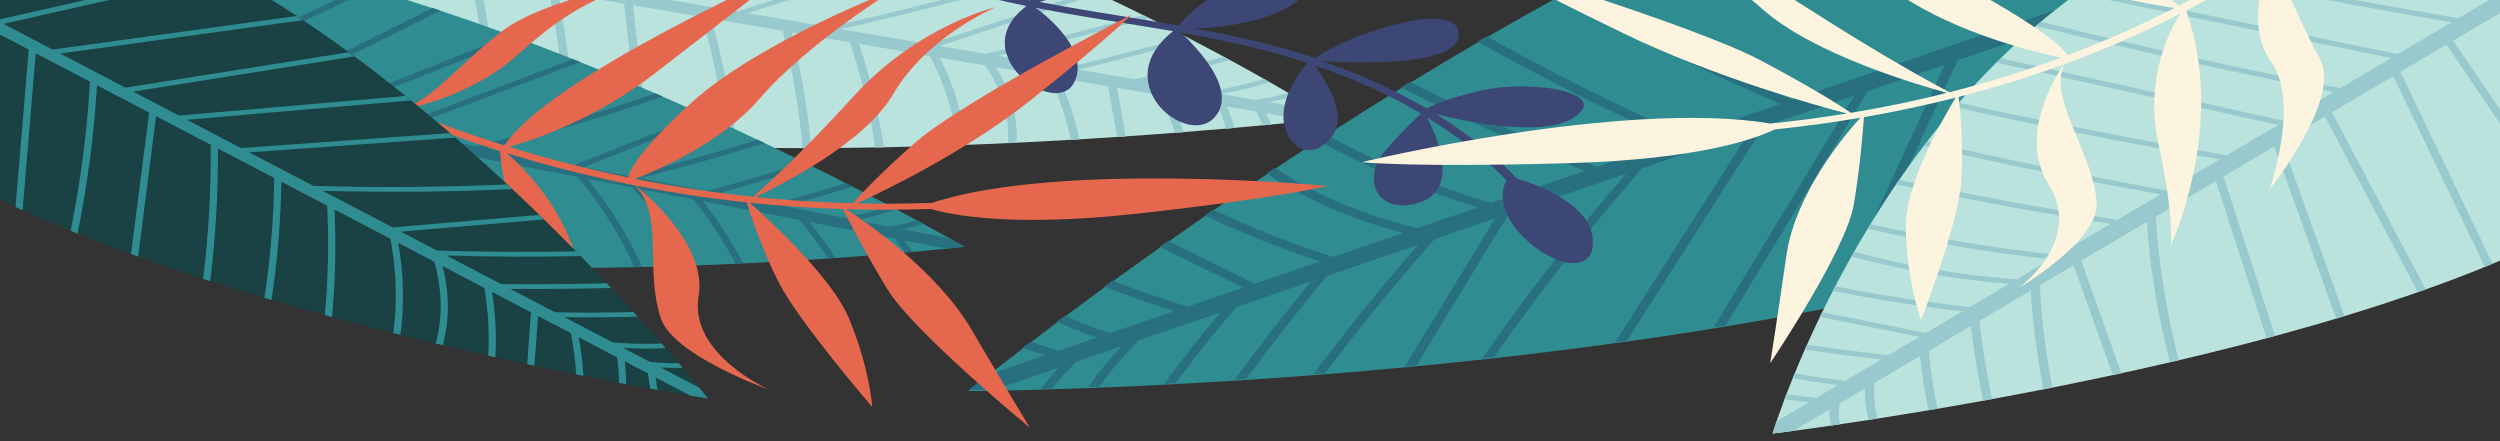 <svg width="708" height="125" viewBox="0 0 708 125" fill="none" xmlns="http://www.w3.org/2000/svg">
<rect x="0" y="0" width="708" height="125" fill="#333333" stroke="none"/>
<g clip-path="url(#clip0)">
<path d="M274.265 110.75C274.265 110.75 484 110.074 613.689 60.933C657.696 44.262 687.054 26.158 706.621 9.505C747.431 -25.21 725.666 -68.076 666.843 -68.873C638.634 -69.256 602.265 -64.986 556.788 -51.194C422.781 -10.546 274.265 110.75 274.265 110.75Z" fill="#2F8C91"/>
<path d="M621.548 -10.654C612.451 -7.541 603.362 -4.44 594.265 -1.328C569.594 -13.74 544.929 -26.165 520.241 -38.579C519.196 -38.168 518.151 -37.756 517.116 -37.331C541.719 -24.951 566.321 -12.57 590.924 -0.189C582.333 2.746 573.719 5.692 565.129 8.628C541.147 -2.951 518.224 -15.356 496.443 -28.553C495.49 -28.119 494.528 -27.699 493.575 -27.265C515.211 -14.121 537.957 -1.772 561.764 9.776C553.501 12.6 545.237 15.425 536.974 18.25C515.239 6.514 493.521 -5.221 471.787 -16.957C470.854 -16.497 469.921 -16.037 468.981 -15.565C490.541 -3.921 512.111 7.736 533.672 19.38C525.012 22.345 516.342 25.297 507.682 28.262C485.54 18.706 464.221 8.459 443.807 -2.473C442.91 -1.984 442.019 -1.507 441.139 -1.016C461.32 9.804 482.376 19.962 504.248 29.439C495.33 32.485 486.412 35.532 477.488 38.59C457.847 29.798 439.002 20.359 421.029 10.295C420.165 10.787 419.31 11.293 418.446 11.785C436.177 21.725 454.732 31.059 474.076 39.757C466.818 42.24 459.543 44.72 452.284 47.203C433.877 39.818 416.203 31.804 399.322 23.179C398.477 23.698 397.64 24.206 396.795 24.725C413.384 33.219 430.726 41.111 448.787 48.397C439.932 51.426 431.077 54.456 422.222 57.485C405.208 52.319 389.562 45.823 375.5 38.107C374.689 38.63 373.877 39.152 373.059 39.686C386.782 47.231 402.007 53.607 418.523 58.755C415.509 59.782 412.488 60.821 409.473 61.848C408.929 61.85 408.341 62.018 407.9 62.385C405.712 63.136 403.53 63.876 401.342 64.626C385.833 60.824 372.226 55.041 361.082 47.522C360.28 48.058 359.485 48.582 358.683 49.118C369.513 56.395 382.579 62.082 397.432 65.959C390.788 68.228 384.161 70.498 377.517 72.766C365.481 68.929 354.15 64.447 343.57 59.338C342.778 59.887 341.993 60.425 341.201 60.974C351.41 65.908 362.326 70.258 373.865 74.017C367.697 76.13 361.52 78.23 355.352 80.342C348.325 76.87 341.308 73.411 334.281 69.938C333.121 69.371 331.957 68.779 330.797 68.211C330.022 68.762 329.253 69.302 328.484 69.841C330.216 70.691 331.902 71.561 333.601 72.407C339.728 75.439 345.861 78.459 351.987 81.49C346.761 83.278 341.559 85.056 336.333 86.844C329.007 84.611 321.898 82.156 315.05 79.462C314.268 80.025 313.503 80.589 312.744 81.142C319.147 83.665 325.77 85.993 332.601 88.111C326.503 90.194 320.421 92.28 314.329 94.352C309.891 92.851 305.622 91.209 301.535 89.404C300.763 89.98 300.014 90.546 299.271 91.1C302.944 92.713 306.765 94.221 310.716 95.595C307.041 96.856 303.372 98.105 299.696 99.365C297.068 98.49 294.432 97.627 291.82 96.754C291.041 97.341 290.308 97.909 289.582 98.465C291.744 99.179 293.905 99.893 296.051 100.605C290.561 102.486 285.077 104.356 279.57 106.235C276.106 108.974 274.265 110.485 274.265 110.485C274.265 110.485 276.808 110.482 281.501 110.397C287.622 108.303 293.744 106.21 299.865 104.117C297.982 106.063 296.317 108.057 294.826 110.083C295.861 110.05 296.914 110.018 297.999 109.99C299.978 107.394 302.281 104.846 304.942 102.374C309.21 100.909 313.487 99.457 317.754 97.992C314.081 101.785 310.899 105.668 308.207 109.641C309.243 109.608 310.285 109.563 311.361 109.522C314.245 105.337 317.716 101.229 321.733 97.266C322.008 97.003 322.082 96.754 322.054 96.531C329.921 93.846 337.771 91.16 345.638 88.475C339.996 95.146 334.697 101.891 329.715 108.695C330.78 108.64 331.862 108.588 332.951 108.523C338.29 101.257 344.01 94.057 350.1 86.946C357.164 84.528 364.244 82.111 371.307 79.693C363.752 88.906 356.517 98.203 349.604 107.547C350.693 107.483 351.772 107.405 352.883 107.331C360.139 97.548 367.743 87.827 375.707 78.181C384.367 75.217 393.043 72.254 401.703 69.289C391.138 81.364 381.218 93.595 371.94 105.958C373.042 105.871 374.144 105.784 375.263 105.698C384.906 92.886 395.258 80.213 406.281 67.711C411.989 65.756 417.714 63.803 423.423 61.847C414.916 75.811 406.408 89.775 397.901 103.739C398.977 103.636 400.053 103.534 401.145 103.434C409.862 89.138 418.563 74.841 427.287 60.534C438.369 56.746 449.452 52.958 460.535 49.171C445.632 66.335 432.019 83.812 419.76 101.523C420.882 101.401 421.988 101.277 423.11 101.156C435.714 83.03 449.716 65.156 465.083 47.614C475.231 44.14 485.371 40.677 495.535 37.204C482.836 57.092 470.13 76.992 457.431 96.88C458.557 96.722 459.676 96.576 460.785 96.416C473.674 76.231 486.563 56.045 499.436 35.858C503.306 34.533 507.177 33.208 511.041 31.895C515.744 30.282 520.458 28.683 525.161 27.07C511.891 48.938 498.615 70.818 485.345 92.686C486.467 92.503 487.606 92.322 488.735 92.128C502.152 70.007 515.592 47.876 529.009 25.755C536.267 23.272 543.526 20.79 550.784 18.308C540.282 41.054 529.779 63.8 519.293 86.548C520.403 86.327 521.512 86.106 522.629 85.874C533.148 63.068 543.684 40.264 554.203 17.459C554.26 17.331 554.271 17.222 554.281 17.113C564.663 13.566 575.029 10.018 585.411 6.471C573.059 31.045 560.691 55.617 548.34 80.19C549.482 79.912 550.642 79.635 551.785 79.357C564.216 54.645 576.648 29.934 589.063 5.22C596.844 2.563 604.608 -0.097 612.389 -2.754C604.242 21.277 596.106 45.322 587.959 69.353C589.092 69.001 590.209 68.646 591.333 68.28C599.483 44.212 607.657 20.135 615.807 -3.933C624.087 -6.756 632.357 -9.592 640.637 -12.415C636.566 10.632 630.529 33.806 622.569 57.002C623.76 56.52 624.927 56.049 626.085 55.564C633.928 32.478 639.865 9.415 643.836 -13.52C657.263 -18.116 670.699 -22.697 684.125 -27.293C680.562 -6.66 675.492 14.064 668.986 34.814C670.244 34.096 671.463 33.385 672.688 32.663C678.959 12.377 683.829 -7.88 687.273 -28.036C687.29 -28.157 687.284 -28.267 687.239 -28.37C692.884 -30.308 698.54 -32.232 704.185 -34.169C702.442 -17.789 700.682 -1.411 698.945 14.957C700.086 14.079 701.193 13.198 702.277 12.326C703.964 -3.534 705.652 -19.395 707.355 -35.253C712.948 -37.16 718.547 -39.078 724.123 -40.986C723.509 -42.374 722.777 -43.739 721.968 -45.062C720.418 -44.535 718.867 -44.008 717.317 -43.481C702.584 -51.882 687.851 -60.283 673.134 -68.683C671.289 -68.824 669.393 -68.909 667.461 -68.962C682.992 -60.094 698.53 -51.238 714.078 -42.368C709.077 -40.666 704.086 -38.95 699.085 -37.247C680.53 -47.608 661.952 -57.959 643.397 -68.32C641.883 -68.217 640.338 -68.093 638.788 -67.957C657.796 -57.351 676.821 -46.743 695.823 -36.125C688.065 -33.477 680.324 -30.827 672.566 -28.18C651.929 -40.236 631.284 -52.281 610.647 -64.337C609.343 -64.113 608.039 -63.889 606.705 -63.644C627.579 -51.452 648.46 -39.271 669.317 -27.08C662.558 -24.763 655.788 -22.459 649.029 -20.142C648.834 -20.078 648.655 -20.012 648.46 -19.948C625.23 -31.885 603.286 -44.769 582.683 -58.546C581.524 -58.27 580.358 -57.982 579.185 -57.682C599.84 -43.814 621.859 -30.848 645.142 -18.82C644.269 -18.524 643.397 -18.228 642.541 -17.93C642.342 -17.891 642.147 -17.827 641.995 -17.745C636.333 -15.81 630.671 -13.874 624.993 -11.94C598.24 -23.272 572.67 -35.588 548.325 -48.833C547.217 -48.465 546.1 -48.111 544.986 -47.731C569.308 -34.354 594.854 -22.029 621.548 -10.654Z" fill="#286F7F"/>
<path d="M376.892 33.526C376.892 33.526 273.929 -32.122 172.481 -46.157C138.049 -50.918 109.672 -50.288 87.207 -47.369C40.347 -41.286 17.736 -11.068 45.843 7.878C59.325 16.967 80.393 26.089 113.312 32.888C210.264 52.909 376.892 33.526 376.892 33.526Z" fill="#BAE3DD"/>
<path d="M112.92 -9.834C119.788 -8.66 126.646 -7.496 133.513 -6.323C135.939 8.232 138.36 22.796 140.786 37.351C141.613 37.458 142.445 37.556 143.278 37.655C140.86 23.135 138.443 8.616 136.02 -5.896C142.508 -4.792 149.006 -3.679 155.494 -2.575C158.224 11.311 159.815 25.307 160.21 39.38C161.015 39.449 161.819 39.517 162.609 39.584C162.226 25.591 160.7 11.664 158.03 -2.144C164.263 -1.085 170.506 -0.015 176.74 1.044C178.256 14.301 179.768 27.566 181.284 40.823C182.104 40.867 182.91 40.91 183.735 40.947C182.234 27.788 180.733 14.629 179.232 1.469C185.773 2.589 192.305 3.698 198.845 4.818C202.251 17.018 204.72 29.332 206.234 41.737C207.04 41.754 207.861 41.773 208.668 41.79C207.192 29.52 204.781 17.336 201.448 5.267C208.176 6.413 214.919 7.56 221.642 8.714C224.425 19.708 226.311 30.803 227.285 41.971C228.087 41.969 228.904 41.97 229.706 41.969C228.76 30.953 226.922 20.004 224.216 9.159C229.695 10.096 235.18 11.025 240.66 11.962C243.934 21.801 246.34 31.744 247.902 41.779C248.714 41.761 249.527 41.745 250.334 41.735C248.819 31.872 246.47 22.084 243.291 12.415C249.976 13.555 256.661 14.694 263.346 15.834C267.652 24.02 270.262 32.499 271.159 41.147C271.962 41.12 272.77 41.085 273.573 41.058C272.722 32.607 270.217 24.333 266.136 16.309C268.418 16.696 270.684 17.081 272.96 17.477C273.23 17.644 273.651 17.747 274.151 17.677C275.794 17.958 277.451 18.241 279.093 18.522C283.724 25.495 285.883 32.939 285.494 40.557C286.302 40.522 287.101 40.477 287.909 40.443C288.261 33.053 286.292 25.826 282.037 19.027C287.051 19.882 292.05 20.735 297.064 21.589C299.97 27.48 302.022 33.503 303.238 39.627C304.057 39.576 304.855 39.531 305.669 39.488C304.508 33.572 302.555 27.762 299.825 22.061C304.483 22.857 309.142 23.654 313.791 24.44C314.53 28.545 315.278 32.659 316.018 36.763C316.148 37.441 316.258 38.125 316.388 38.803C317.192 38.75 317.996 38.697 318.786 38.642C318.6 37.635 318.449 36.624 318.272 35.628C317.625 32.04 316.973 28.46 316.326 24.872C320.264 25.542 324.202 26.212 328.14 26.882C330.002 30.413 331.548 33.997 332.817 37.619C333.641 37.56 334.455 37.492 335.25 37.429C334.075 34.027 332.646 30.677 330.945 27.359C335.546 28.148 340.137 28.926 344.738 29.715C345.749 31.93 346.551 34.177 347.164 36.45C347.978 36.381 348.793 36.312 349.578 36.239C349.039 34.194 348.325 32.176 347.47 30.182C350.246 30.655 353.022 31.129 355.797 31.602C356.407 32.903 357.012 34.211 357.636 35.513C358.47 35.438 359.275 35.359 360.06 35.286C359.553 34.218 359.066 33.143 358.559 32.074C362.708 32.782 366.843 33.488 370.992 34.197C374.83 33.776 376.907 33.528 376.907 33.528C376.907 33.528 375.661 32.729 373.297 31.297C368.682 30.507 364.062 29.724 359.432 28.932C361.87 28.464 364.23 27.899 366.524 27.264C365.999 26.956 365.465 26.639 364.887 26.315C361.905 27.115 358.793 27.775 355.576 28.282C352.348 27.728 349.131 27.184 345.904 26.631C350.639 25.719 355.227 24.597 359.61 23.28C359.065 22.979 358.525 22.669 357.976 22.35C353.321 23.724 348.432 24.874 343.379 25.767C343.043 25.825 342.798 25.938 342.638 26.063C336.702 25.054 330.772 24.037 324.836 23.028C332.776 21.165 340.605 19.157 348.338 17.006C347.779 16.702 347.21 16.389 346.622 16.081C338.362 18.367 329.988 20.491 321.464 22.454C316.124 21.545 310.784 20.636 305.463 19.721C316.317 17.067 327.069 14.277 337.715 11.36C337.127 11.052 336.548 10.754 335.946 10.445C324.802 13.501 313.533 16.41 302.144 19.164C295.603 18.044 289.057 16.933 282.531 15.815C297.075 12.555 311.431 9 325.584 5.174C324.977 4.872 324.369 4.57 323.762 4.269C309.087 8.222 294.195 11.877 279.078 15.222C274.761 14.481 270.453 13.751 266.15 13.013C281.161 8.073 296.157 3.132 311.168 -1.808C310.565 -2.092 309.962 -2.375 309.344 -2.661C293.971 2.402 278.603 7.457 263.245 12.521C254.889 11.097 246.518 9.67 238.162 8.246C258.777 3.584 279.004 -1.671 298.768 -7.476C298.135 -7.764 297.484 -8.045 296.837 -8.335C276.591 -2.415 255.868 2.927 234.718 7.662C227.058 6.352 219.394 5.05 211.748 3.742C233.41 -3.109 255.073 -9.961 276.74 -16.82C276.064 -17.088 275.402 -17.353 274.725 -17.621C252.745 -10.667 230.76 -3.704 208.78 3.25C205.865 2.749 202.945 2.255 200.03 1.754C196.476 1.146 192.923 0.538 189.378 -0.06C212.866 -7.82 236.335 -15.574 259.823 -23.334C259.122 -23.588 258.435 -23.84 257.734 -24.094C233.987 -16.248 210.239 -8.403 186.472 -0.551C180.993 -1.488 175.508 -2.417 170.029 -3.354C192.827 -12.46 215.644 -21.572 238.442 -30.678C237.726 -30.908 237.01 -31.138 236.288 -31.36C213.426 -22.228 190.564 -13.096 167.703 -3.965C167.575 -3.913 167.476 -3.857 167.407 -3.797C159.574 -5.132 151.741 -6.466 143.913 -7.808C169.051 -17.326 194.174 -26.846 219.311 -36.364C218.536 -36.576 217.761 -36.788 216.981 -36.992C191.716 -27.422 166.431 -17.847 141.166 -8.277C135.303 -9.276 129.439 -10.275 123.561 -11.277C146.223 -21.834 168.866 -32.385 191.529 -42.942C190.708 -43.108 189.869 -43.269 189.043 -43.427C166.356 -32.856 143.669 -22.285 120.987 -11.722C114.739 -12.783 108.496 -13.852 102.248 -14.914C122.134 -26.213 143.098 -36.964 165.016 -47.121C164.069 -47.236 163.116 -47.342 162.177 -47.447C140.4 -37.313 119.597 -26.593 99.827 -15.329C89.684 -17.055 79.561 -18.786 69.418 -20.511C87.189 -30.647 105.762 -40.368 125.058 -49.649C123.884 -49.657 122.734 -49.652 121.584 -49.647C102.768 -40.551 84.652 -31.027 67.304 -21.11C67.2 -21.046 67.13 -20.986 67.055 -20.918C62.791 -21.643 58.531 -22.375 54.267 -23.099C67.838 -31.494 81.418 -39.879 94.99 -48.274C93.748 -48.152 92.535 -48.026 91.313 -47.884C78.167 -39.759 65.021 -31.635 51.87 -23.503C47.649 -24.221 43.427 -24.939 39.211 -25.665C38.422 -24.707 37.72 -23.738 37.104 -22.756C38.281 -22.557 39.443 -22.36 40.615 -22.154C41.292 -12.92 41.975 -3.694 42.653 5.54C43.455 6.199 44.311 6.848 45.211 7.477C44.493 -2.258 43.781 -12 43.064 -21.735C46.829 -21.089 50.613 -20.449 54.378 -19.803C55.417 -8.296 56.457 3.21 57.476 14.723C58.307 15.142 59.151 15.564 60.016 15.979C58.953 4.192 57.89 -7.596 56.842 -19.381C62.691 -18.384 68.541 -17.387 74.39 -16.39C75.12 -3.304 75.865 9.785 76.595 22.872C77.401 23.157 78.222 23.445 79.057 23.735C78.313 10.499 77.569 -2.737 76.825 -15.973C81.925 -15.106 87.034 -14.229 92.135 -13.363C92.279 -13.343 92.418 -13.315 92.557 -13.287C94.642 0.553 95.379 14.508 94.756 28.526C95.546 28.74 96.34 28.947 97.13 29.161C97.794 15.079 97.103 1.052 95.045 -12.853C95.698 -12.745 96.36 -12.627 97.014 -12.518C97.142 -12.474 97.287 -12.454 97.427 -12.452C101.706 -11.726 105.98 -10.992 110.259 -10.265C114.543 4.358 117.497 19.143 119.098 34.052C119.928 34.203 120.759 34.353 121.589 34.503C120.076 19.58 117.156 4.791 112.92 -9.834Z" fill="#97C9CE"/>
<path d="M285.084 15.253C285.12 15.408 285.183 15.564 285.231 15.711C285.246 15.735 285.234 15.758 285.249 15.781C285.297 15.929 285.346 16.077 285.407 16.217C285.408 16.232 285.423 16.255 285.424 16.271C285.486 16.426 285.535 16.574 285.61 16.721C285.612 16.753 285.641 16.783 285.643 16.815C285.718 16.962 285.767 17.11 285.842 17.257C285.857 17.28 285.858 17.311 285.873 17.334C285.948 17.482 286.024 17.629 286.099 17.776L286.113 17.784C286.188 17.931 286.277 18.085 286.365 18.225C286.38 18.248 286.395 18.271 286.41 18.294C286.498 18.433 286.586 18.572 286.674 18.712C286.689 18.735 286.704 18.758 286.732 18.789C286.82 18.928 286.922 19.074 287.011 19.213C287.024 19.221 287.012 19.229 287.025 19.237C287.114 19.376 287.215 19.507 287.316 19.638C287.33 19.661 287.344 19.669 287.359 19.692C287.46 19.823 287.561 19.954 287.676 20.093C287.691 20.116 287.705 20.139 287.72 20.162C287.821 20.293 287.936 20.432 288.05 20.555C288.064 20.562 288.065 20.578 288.092 20.593C288.194 20.724 288.321 20.855 288.435 20.977C288.449 20.985 288.436 20.993 288.45 21.001C288.564 21.124 288.692 21.254 288.806 21.377C288.82 21.4 288.848 21.415 288.849 21.431C288.963 21.554 289.09 21.669 289.204 21.792C289.218 21.799 289.232 21.823 289.246 21.83C289.501 22.075 289.768 22.313 290.036 22.55C290.05 22.558 290.064 22.581 290.078 22.588C290.205 22.703 290.345 22.81 290.485 22.917C290.498 22.924 290.526 22.939 290.527 22.955C290.807 23.184 291.1 23.39 291.392 23.595C291.406 23.603 291.406 23.603 291.42 23.61C291.573 23.709 291.699 23.808 291.851 23.907C291.865 23.915 291.879 23.922 291.893 23.93C292.045 24.028 292.184 24.119 292.337 24.218C292.641 24.4 292.946 24.582 293.249 24.748C293.263 24.756 293.277 24.763 293.277 24.763C293.428 24.846 293.593 24.921 293.731 24.997L293.745 25.004C294.061 25.162 294.363 25.297 294.691 25.431L294.705 25.439C294.856 25.506 295.02 25.566 295.17 25.617L295.183 25.625C295.661 25.796 296.124 25.943 296.611 26.058L296.625 26.066C297.099 26.174 297.558 26.259 298.015 26.312L298.029 26.32C298.177 26.34 298.324 26.345 298.485 26.358C298.793 26.375 299.074 26.377 299.381 26.363C299.527 26.353 299.66 26.35 299.806 26.323C299.806 26.323 299.806 26.323 299.819 26.316C301.73 26.105 303.318 25.158 304.238 23.285C308.47 14.716 297.688 5.469 293.359 2.221C296.196 2.775 299.031 3.298 301.893 3.804C303.849 4.149 305.805 4.478 307.761 4.807L310.499 5.261C317.755 6.447 325.034 7.586 332.252 8.827C332.189 8.883 332.125 8.939 332.048 8.988C331.857 9.14 331.678 9.285 331.486 9.437C331.371 9.526 331.283 9.613 331.168 9.702C331.002 9.838 330.863 9.974 330.697 10.11C330.596 10.206 330.495 10.302 330.393 10.398C330.254 10.534 330.101 10.662 329.975 10.79C329.874 10.886 329.773 10.982 329.685 11.085C329.559 11.213 329.42 11.349 329.308 11.484C329.206 11.58 329.132 11.675 329.044 11.779C328.932 11.914 328.806 12.042 328.693 12.177C328.619 12.273 328.531 12.376 328.443 12.464C328.33 12.599 328.218 12.735 328.119 12.877C328.045 12.973 327.97 13.068 327.908 13.156C327.81 13.298 327.711 13.441 327.6 13.592C327.538 13.68 327.476 13.767 327.415 13.854C327.304 14.021 327.206 14.179 327.096 14.346C327.06 14.417 327.01 14.48 326.96 14.544C326.827 14.774 326.693 15.003 326.573 15.241C326.574 15.256 326.548 15.272 326.549 15.288C326.441 15.501 326.334 15.715 326.226 15.928C326.19 15.999 326.168 16.078 326.132 16.149C326.061 16.307 325.99 16.465 325.932 16.615C325.897 16.702 325.862 16.789 325.827 16.875C325.781 17.017 325.709 17.16 325.664 17.301C325.629 17.388 325.608 17.483 325.587 17.577C325.542 17.719 325.509 17.852 325.464 17.994C325.443 18.088 325.422 18.183 325.386 18.27C325.354 18.403 325.322 18.537 325.29 18.671C325.268 18.765 325.247 18.859 325.226 18.954C325.193 19.087 325.175 19.229 325.155 19.354C325.134 19.448 325.126 19.535 325.105 19.629C325.086 19.77 325.08 19.904 325.062 20.045C325.054 20.131 325.045 20.217 325.037 20.303C325.018 20.445 325.014 20.594 325.009 20.742C325.013 20.82 325.004 20.891 324.996 20.977C324.992 21.142 325.002 21.314 324.998 21.478C325.001 21.525 324.991 21.58 325.007 21.635C325.02 21.854 325.033 22.072 325.045 22.291C325.047 22.323 325.062 22.346 325.05 22.369C325.061 22.557 325.098 22.744 325.109 22.932C325.127 23.002 325.144 23.072 325.135 23.143C325.157 23.291 325.178 23.424 325.213 23.564C325.231 23.649 325.248 23.72 325.267 23.805C325.288 23.938 325.322 24.062 325.356 24.187C325.374 24.273 325.392 24.358 325.424 24.436C325.457 24.561 325.491 24.685 325.524 24.794C325.543 24.88 325.588 24.965 325.606 25.051C325.653 25.167 325.673 25.284 325.72 25.401C325.738 25.486 325.783 25.572 325.802 25.657C325.848 25.774 325.895 25.89 325.928 25.999C325.959 26.077 325.992 26.17 326.023 26.248C326.07 26.364 326.129 26.473 326.176 26.589C326.207 26.667 326.252 26.752 326.284 26.829C326.33 26.946 326.404 27.062 326.451 27.178C326.495 27.248 326.526 27.326 326.57 27.395C326.645 27.527 326.705 27.651 326.78 27.782C326.81 27.844 326.839 27.891 326.87 27.953C326.974 28.131 327.077 28.308 327.208 28.486C327.251 28.54 327.281 28.602 327.325 28.656C327.398 28.772 327.485 28.895 327.559 29.011C327.617 29.088 327.661 29.158 327.719 29.235C327.791 29.335 327.85 29.428 327.936 29.52C327.994 29.597 328.052 29.674 328.109 29.752C328.181 29.836 328.253 29.921 328.312 30.014C328.37 30.091 328.454 30.167 328.512 30.244C328.584 30.329 328.642 30.406 328.726 30.483C328.784 30.56 328.869 30.637 328.927 30.714C328.997 30.783 329.069 30.867 329.14 30.936C329.225 31.013 329.282 31.09 329.367 31.167C329.438 31.236 329.509 31.305 329.593 31.381C329.678 31.458 329.749 31.527 329.833 31.603C329.904 31.672 329.988 31.733 330.058 31.802C330.143 31.879 330.214 31.948 330.311 32.017C330.395 32.078 330.452 32.139 330.522 32.192C330.606 32.269 330.704 32.337 330.775 32.407C330.845 32.46 330.901 32.506 330.971 32.559C331.32 32.826 331.682 33.085 332.057 33.32C332.126 33.358 332.168 33.396 332.237 33.434C332.334 33.502 332.445 33.563 332.555 33.623C332.624 33.661 332.693 33.699 332.749 33.745C332.86 33.805 332.956 33.858 333.066 33.918C333.135 33.956 333.204 33.994 333.273 34.032C333.37 34.084 333.48 34.145 333.59 34.19C333.659 34.227 333.714 34.258 333.796 34.287C333.905 34.332 334.002 34.385 334.111 34.43C334.167 34.46 334.248 34.49 334.316 34.512C334.426 34.556 334.535 34.601 334.645 34.646C334.713 34.668 334.768 34.698 334.836 34.721C334.946 34.765 335.068 34.802 335.177 34.847C335.246 34.869 335.3 34.883 335.368 34.906C335.49 34.942 335.6 34.987 335.722 35.024C335.776 35.038 335.817 35.045 335.871 35.06C335.993 35.097 336.116 35.133 336.251 35.162L336.265 35.169C336.739 35.293 337.211 35.37 337.682 35.415C337.708 35.415 337.749 35.422 337.789 35.429C337.924 35.442 338.044 35.447 338.165 35.453C338.218 35.452 338.259 35.459 338.326 35.465C338.446 35.47 338.553 35.468 338.673 35.474C338.727 35.473 338.78 35.472 338.847 35.478C338.954 35.476 339.061 35.474 339.18 35.464C339.234 35.463 339.3 35.453 339.353 35.452C339.46 35.45 339.566 35.432 339.686 35.422C339.752 35.413 339.805 35.412 339.858 35.395C339.964 35.378 340.069 35.36 340.175 35.342C340.242 35.333 340.294 35.316 340.334 35.308C340.439 35.29 340.544 35.257 340.65 35.239C340.703 35.222 340.755 35.205 340.795 35.197C340.9 35.163 341.018 35.137 341.123 35.104C341.163 35.095 341.201 35.071 341.241 35.063C342.314 34.681 343.306 34.043 344.105 33.088C350.721 25.326 338.464 12.969 334.4 9.23C339.353 10.11 344.283 11.053 349.154 12.114L349.343 12.158C349.492 12.194 349.628 12.222 349.79 12.25C349.79 12.25 349.79 12.25 349.803 12.258L352.592 12.891C358.672 14.312 364.551 15.956 370.23 17.823C369.88 18.237 369.417 18.786 368.909 19.461C368.846 19.533 368.81 19.604 368.748 19.676C368.538 19.97 368.289 20.288 368.068 20.621C368.006 20.708 367.957 20.787 367.895 20.875C367.773 21.065 367.637 21.263 367.502 21.462C367.403 21.605 367.305 21.747 367.22 21.898C367.146 22.009 367.073 22.12 367 22.247C366.755 22.627 366.524 23.031 366.295 23.45C366.173 23.656 366.065 23.869 365.958 24.083C364.549 26.749 363.41 29.91 363.476 33.109C363.485 33.266 363.48 33.414 363.489 33.571C363.492 33.618 363.494 33.665 363.497 33.712C363.517 33.829 363.511 33.946 363.531 34.063C363.534 34.11 363.535 34.141 363.538 34.188C363.56 34.337 363.569 34.493 363.591 34.641C363.593 34.672 363.594 34.688 363.596 34.719C363.603 34.844 363.637 34.969 363.657 35.086C363.66 35.133 363.675 35.172 363.678 35.218C363.698 35.336 363.718 35.453 363.751 35.561C363.753 35.593 363.755 35.624 363.77 35.647C363.804 35.787 363.839 35.928 363.874 36.068C363.876 36.099 363.892 36.138 363.906 36.161C363.939 36.27 363.972 36.379 364.005 36.488C364.021 36.526 364.037 36.565 364.052 36.604C364.086 36.729 364.12 36.853 364.167 36.97C364.168 36.985 364.182 36.993 364.169 37.001C364.216 37.133 364.264 37.265 364.312 37.397C364.328 37.436 364.342 37.459 364.344 37.491C364.39 37.591 364.436 37.692 364.468 37.785C364.47 37.817 364.498 37.847 364.5 37.879C364.561 38.003 364.621 38.127 364.682 38.251C364.682 38.251 364.696 38.258 364.683 38.267C364.73 38.383 364.803 38.499 364.863 38.607C364.878 38.63 364.893 38.669 364.908 38.693C364.967 38.785 365.013 38.886 365.072 38.979C365.086 39.002 365.087 39.018 365.102 39.041C365.175 39.157 365.235 39.265 365.322 39.373C365.322 39.389 365.336 39.396 365.35 39.404C365.409 39.496 365.481 39.597 365.553 39.681C365.568 39.705 365.583 39.728 365.597 39.751C365.67 39.851 365.742 39.952 365.828 40.044L365.842 40.051C365.914 40.152 366.014 40.251 366.099 40.344C366.113 40.351 366.114 40.367 366.141 40.382C366.213 40.467 366.298 40.543 366.369 40.628C366.383 40.635 366.398 40.659 366.412 40.666C366.596 40.843 366.766 41.011 366.962 41.164C366.975 41.171 366.989 41.179 366.99 41.195C367.088 41.263 367.158 41.332 367.256 41.401C367.27 41.408 367.27 41.408 367.283 41.416C367.492 41.56 367.7 41.689 367.907 41.803C367.921 41.81 367.934 41.818 367.948 41.825C368.169 41.946 368.375 42.044 368.608 42.141C368.717 42.185 368.84 42.222 368.935 42.259C368.949 42.267 368.949 42.267 368.963 42.275C369.181 42.349 369.425 42.406 369.668 42.448L369.681 42.456C369.803 42.477 369.91 42.49 370.032 42.511C370.032 42.511 370.046 42.519 370.059 42.511C370.301 42.538 370.542 42.548 370.796 42.551L370.822 42.551C372.836 42.503 375.028 41.371 377.123 38.794C382.07 32.661 375.223 22.388 372.274 18.518C377.357 20.256 382.263 22.154 386.965 24.244L389.695 25.481C390.588 25.894 391.467 26.314 392.346 26.735C395.851 28.442 399.202 30.246 402.411 32.139C402.284 32.251 402.158 32.378 402.006 32.522C401.916 32.594 401.841 32.674 401.765 32.754C401.588 32.914 401.411 33.09 401.208 33.282C400.6 33.857 399.893 34.56 399.047 35.399C398.782 35.678 398.479 35.966 398.189 36.277C398.038 36.436 397.887 36.596 397.722 36.748C396.16 38.36 394.338 40.345 392.296 42.679C392.195 42.79 392.095 42.902 392.021 43.013C391.984 43.053 391.959 43.085 391.921 43.124C391.858 43.196 391.809 43.275 391.734 43.355C391.696 43.395 391.672 43.443 391.634 43.482C391.572 43.554 391.536 43.625 391.473 43.697C391.449 43.744 391.399 43.792 391.375 43.84C391.325 43.903 391.276 43.983 391.226 44.046C391.202 44.094 391.152 44.142 391.128 44.189C391.078 44.253 391.042 44.324 390.993 44.403C390.969 44.45 390.932 44.506 390.895 44.546C390.859 44.617 390.809 44.681 390.76 44.76C390.736 44.807 390.712 44.855 390.674 44.895C390.626 44.974 390.59 45.045 390.554 45.116C390.53 45.164 390.505 45.195 390.481 45.243C390.433 45.338 390.385 45.433 390.337 45.527C390.325 45.551 390.313 45.575 390.301 45.599C390.241 45.717 390.181 45.836 390.121 45.954C390.097 45.986 390.085 46.026 390.087 46.057C390.052 46.144 390.017 46.23 389.968 46.31C389.944 46.357 389.933 46.396 389.909 46.444C389.873 46.515 389.851 46.594 389.815 46.665C389.791 46.712 389.781 46.767 389.757 46.815C389.721 46.886 389.712 46.956 389.689 47.02C389.665 47.067 389.655 47.122 389.645 47.177C389.622 47.24 389.599 47.319 389.576 47.382C389.566 47.437 389.542 47.484 389.532 47.539C389.509 47.602 389.5 47.673 389.464 47.744C389.454 47.799 389.43 47.846 389.419 47.901C389.41 47.972 389.387 48.035 389.365 48.114C389.355 48.169 389.344 48.208 389.334 48.263C389.311 48.342 389.302 48.413 389.28 48.491C389.269 48.531 389.272 48.578 389.261 48.617C389.24 48.727 389.221 48.852 389.201 48.962C389.189 49.002 389.191 49.033 389.18 49.072C389.158 49.151 389.163 49.229 389.14 49.308C389.13 49.363 389.133 49.41 389.123 49.465C389.114 49.535 389.117 49.598 389.094 49.661C389.084 49.716 389.087 49.763 389.09 49.825C389.094 49.888 389.084 49.943 389.087 50.006C389.077 50.061 389.094 50.115 389.084 50.17C389.087 50.233 389.077 50.288 389.081 50.35C389.07 50.405 389.087 50.459 389.077 50.514C389.08 50.577 389.083 50.624 389.087 50.687C389.09 50.749 389.093 50.796 389.097 50.858C389.087 50.913 389.103 50.968 389.107 51.031C389.11 51.093 389.113 51.14 389.117 51.203C389.119 51.249 389.123 51.312 389.126 51.359C389.129 51.421 389.146 51.476 389.136 51.531C389.138 51.578 389.155 51.632 389.158 51.679C389.178 51.796 389.185 51.921 389.219 52.046C389.235 52.084 389.224 52.124 389.239 52.163C389.243 52.225 389.273 52.287 389.277 52.35C389.279 52.397 389.295 52.435 389.298 52.482C389.314 52.537 389.332 52.607 389.348 52.661C389.364 52.7 389.367 52.747 389.382 52.786C389.399 52.84 389.416 52.91 389.433 52.965C389.448 53.004 389.451 53.051 389.467 53.09C389.483 53.144 389.513 53.206 389.517 53.269C389.533 53.307 389.548 53.346 389.564 53.385C389.594 53.447 389.611 53.501 389.641 53.563C389.657 53.602 389.672 53.641 389.688 53.68C389.718 53.742 389.735 53.796 389.765 53.858C389.767 53.89 389.795 53.92 389.797 53.952C389.827 54.014 389.858 54.076 389.888 54.138C389.889 54.153 389.904 54.176 389.917 54.184C390.038 54.416 390.185 54.648 390.318 54.873C390.319 54.888 390.333 54.896 390.334 54.911C390.378 54.981 390.421 55.035 390.478 55.096C390.493 55.12 390.507 55.143 390.522 55.166C390.565 55.22 390.622 55.281 390.653 55.343C390.667 55.367 390.682 55.39 390.71 55.42C390.754 55.474 390.797 55.528 390.854 55.59C390.869 55.613 390.883 55.636 390.925 55.659C390.968 55.713 391.011 55.767 391.081 55.82C391.096 55.843 391.123 55.858 391.138 55.882C391.181 55.935 391.251 55.989 391.294 56.043C391.322 56.058 391.323 56.074 391.35 56.089C391.407 56.15 391.477 56.204 391.533 56.249C391.547 56.257 391.547 56.257 391.561 56.264C391.856 56.517 392.163 56.746 392.509 56.95C392.523 56.958 392.537 56.965 392.537 56.965C392.619 57.01 392.688 57.048 392.771 57.093C392.785 57.101 392.812 57.116 392.826 57.124C392.895 57.161 392.978 57.207 393.047 57.245C393.075 57.26 393.088 57.267 393.116 57.282C393.185 57.32 393.267 57.35 393.35 57.395C393.377 57.41 393.391 57.418 393.431 57.425C393.513 57.454 393.582 57.492 393.678 57.529C393.692 57.537 393.719 57.552 393.746 57.551C393.828 57.581 393.924 57.618 394.005 57.648C394.019 57.656 394.019 57.656 394.033 57.663C394.455 57.803 394.89 57.92 395.349 58.005C395.456 58.018 395.551 58.04 395.659 58.053C395.685 58.053 395.699 58.06 395.726 58.06C395.833 58.074 395.927 58.079 396.022 58.101C396.049 58.1 396.089 58.108 396.116 58.107C396.21 58.113 396.317 58.126 396.411 58.132C396.438 58.132 396.478 58.139 396.505 58.138C396.599 58.144 396.72 58.15 396.813 58.156C396.84 58.155 396.881 58.162 396.907 58.162C397.014 58.16 397.108 58.166 397.228 58.171C397.255 58.17 397.282 58.17 397.308 58.169C398.457 58.162 399.716 57.988 401.084 57.632C413.874 54.279 406.942 38.63 404.146 33.27C409.256 36.385 413.978 39.727 418.231 43.266C418.232 43.282 418.232 43.282 418.233 43.297L419.819 44.62C422.252 46.724 424.528 48.893 426.634 51.121C426.622 51.145 426.61 51.168 426.598 51.192C426.514 51.358 426.43 51.508 426.359 51.666C426.347 51.69 426.348 51.706 426.336 51.729C426.265 51.887 426.194 52.045 426.136 52.211C426.137 52.226 426.125 52.25 426.112 52.258C426.055 52.424 425.998 52.589 425.941 52.755C425.943 52.786 425.918 52.818 425.92 52.849C425.875 53.006 425.818 53.172 425.788 53.337C425.789 53.368 425.777 53.392 425.779 53.423C425.736 53.596 425.705 53.761 425.676 53.942L425.677 53.957C425.646 54.122 425.629 54.295 425.613 54.467C425.615 54.499 425.603 54.522 425.604 54.554C425.588 54.726 425.584 54.891 425.58 55.055C425.582 55.086 425.584 55.118 425.573 55.157C425.569 55.321 425.552 55.494 425.562 55.666C425.55 55.69 425.565 55.713 425.567 55.744C425.563 55.908 425.573 56.08 425.596 56.244C425.597 56.26 425.597 56.276 425.598 56.291C425.608 56.463 425.632 56.643 425.655 56.807C425.657 56.838 425.659 56.869 425.66 56.901C425.683 57.064 425.72 57.236 425.743 57.4C425.745 57.431 425.746 57.462 425.748 57.493C425.785 57.665 425.822 57.836 425.858 58.008C425.859 58.023 425.873 58.031 425.874 58.047C425.91 58.218 425.96 58.382 425.997 58.553C426.011 58.576 426.013 58.607 426.014 58.623C426.064 58.786 426.114 58.965 426.164 59.129C426.165 59.16 426.181 59.199 426.196 59.222C426.259 59.393 426.309 59.556 426.372 59.727C426.387 59.751 426.389 59.782 426.403 59.805C426.467 59.976 426.543 60.139 426.606 60.31C426.62 60.317 426.607 60.325 426.621 60.333C426.698 60.511 426.774 60.674 426.851 60.853C426.866 60.876 426.882 60.915 426.896 60.938C426.973 61.101 427.063 61.271 427.139 61.434C427.167 61.465 427.169 61.496 427.198 61.527C427.288 61.697 427.378 61.867 427.481 62.03C427.482 62.045 427.509 62.06 427.51 62.076C427.613 62.238 427.689 62.401 427.792 62.563C427.807 62.587 427.822 62.61 427.822 62.626C427.925 62.788 428.028 62.95 428.131 63.112C428.16 63.143 428.161 63.175 428.19 63.205C428.293 63.367 428.409 63.522 428.512 63.684C428.526 63.707 428.555 63.738 428.57 63.761C428.686 63.931 428.802 64.085 428.919 64.255C429.048 64.417 429.165 64.587 429.295 64.749C429.309 64.772 429.338 64.802 429.353 64.826C429.468 64.98 429.611 65.133 429.727 65.288C429.755 65.319 429.77 65.342 429.798 65.372C429.941 65.526 430.057 65.68 430.199 65.834C430.214 65.857 430.228 65.865 430.242 65.888C430.371 66.034 430.514 66.188 430.642 66.334C430.656 66.341 430.671 66.365 430.685 66.372C430.827 66.526 430.956 66.672 431.111 66.818C431.14 66.848 431.154 66.872 431.183 66.902C431.324 67.04 431.467 67.194 431.609 67.332C431.623 67.355 431.665 67.378 431.679 67.401C431.835 67.547 431.99 67.692 432.145 67.838L432.159 67.846C432.315 67.991 432.47 68.137 432.624 68.267C432.639 68.29 432.667 68.305 432.681 68.328C432.836 68.458 432.978 68.596 433.146 68.734C433.174 68.764 433.202 68.78 433.23 68.81C433.385 68.94 433.553 69.078 433.708 69.208C433.735 69.223 433.736 69.239 433.764 69.254C433.918 69.384 434.086 69.506 434.24 69.635C434.254 69.643 434.268 69.651 434.269 69.666C434.436 69.788 434.59 69.918 434.758 70.04C434.785 70.055 434.814 70.086 434.841 70.101C435.009 70.223 435.162 70.337 435.33 70.459C435.357 70.474 435.372 70.497 435.413 70.52C435.581 70.642 435.761 70.756 435.928 70.878L435.942 70.885C436.122 70.999 436.276 71.113 436.456 71.227C436.484 71.242 436.498 71.25 436.525 71.265C436.692 71.371 436.858 71.477 437.025 71.584C437.052 71.599 437.08 71.614 437.121 71.636C437.288 71.743 437.467 71.841 437.62 71.94C437.647 71.955 437.661 71.962 437.689 71.977C437.868 72.076 438.034 72.182 438.213 72.264L438.227 72.272C438.406 72.37 438.572 72.461 438.75 72.543C438.778 72.558 438.805 72.573 438.819 72.581C438.985 72.672 439.163 72.754 439.328 72.829C439.355 72.844 439.369 72.852 439.397 72.867C439.575 72.95 439.753 73.032 439.918 73.107C439.932 73.115 439.932 73.115 439.946 73.122C440.11 73.197 440.289 73.28 440.466 73.347C440.48 73.354 440.494 73.362 440.508 73.369C440.672 73.444 440.85 73.511 441.014 73.57C441.041 73.586 441.068 73.585 441.095 73.6C441.259 73.659 441.437 73.726 441.6 73.786C441.614 73.793 441.641 73.793 441.669 73.808C442.023 73.926 442.349 74.029 442.689 74.124C442.703 74.132 442.729 74.131 442.743 74.139C442.906 74.182 443.069 74.226 443.218 74.262C443.231 74.27 443.258 74.269 443.286 74.284C443.449 74.328 443.611 74.356 443.772 74.384C443.772 74.384 443.786 74.392 443.799 74.384C443.961 74.412 444.123 74.44 444.271 74.46L444.298 74.46C444.446 74.48 444.594 74.501 444.755 74.513C444.782 74.513 444.796 74.52 444.822 74.52C445.139 74.451 445.273 74.464 445.42 74.469C445.447 74.468 445.447 74.468 445.474 74.468C445.768 74.478 446.076 74.479 446.355 74.466C446.382 74.465 446.382 74.465 446.409 74.465C446.555 74.454 446.675 74.444 446.807 74.426C446.834 74.425 446.847 74.417 446.873 74.416C447.006 74.398 447.138 74.38 447.27 74.346C447.27 74.346 447.283 74.338 447.31 74.337C447.428 74.311 447.56 74.278 447.691 74.244L447.704 74.236C447.836 74.202 447.954 74.16 448.072 74.119C448.085 74.111 448.111 74.11 448.124 74.102C448.242 74.061 448.346 74.011 448.463 73.954C448.476 73.946 448.489 73.938 448.502 73.93C448.593 73.889 448.71 73.832 448.813 73.767C450.013 73.047 450.807 71.771 451.041 69.81C452.301 58.374 435.725 52.403 429.623 50.607C427.473 48.31 425.14 46.079 422.65 43.914L421.245 42.721C416.878 39.059 412.028 35.586 406.778 32.349C415.29 34.48 436.888 39.052 445.677 33.296C448.007 31.771 448.796 30.401 448.474 29.226C448.46 29.218 448.473 29.21 448.459 29.203C448.359 28.86 448.166 28.527 447.881 28.22L447.867 28.212C447.582 27.905 447.204 27.607 446.761 27.334L446.747 27.327C446.304 27.054 445.768 26.791 445.18 26.56C445.166 26.552 445.166 26.552 445.152 26.545C445.043 26.5 444.92 26.448 444.797 26.411C444.306 26.233 443.775 26.064 443.218 25.895C443.204 25.887 443.163 25.88 443.15 25.872C443.027 25.836 442.892 25.807 442.756 25.763C442.742 25.755 442.715 25.756 442.702 25.748C442.281 25.639 441.848 25.538 441.388 25.438C441.374 25.43 441.347 25.431 441.334 25.423C441.198 25.395 441.063 25.366 440.928 25.337C440.887 25.331 440.833 25.316 440.793 25.309C440.657 25.28 440.536 25.259 440.388 25.239C440.347 25.232 440.307 25.225 440.253 25.21C439.807 25.133 439.362 25.056 438.918 24.994C438.863 24.979 438.81 24.98 438.77 24.974C438.648 24.952 438.514 24.939 438.379 24.927C438.312 24.92 438.231 24.906 438.164 24.899C438.03 24.887 437.908 24.865 437.774 24.852C437.693 24.838 437.626 24.832 437.532 24.826C437.398 24.813 437.276 24.792 437.156 24.787C437.089 24.78 437.021 24.773 436.954 24.767C436.712 24.741 436.47 24.714 436.229 24.703C436.135 24.697 436.042 24.691 435.961 24.677C435.84 24.672 435.732 24.658 435.612 24.653C435.518 24.647 435.41 24.633 435.304 24.636C435.183 24.63 435.075 24.617 434.955 24.611C434.847 24.598 434.741 24.6 434.62 24.594C434.499 24.589 434.406 24.583 434.285 24.578C434.124 24.565 433.977 24.56 433.803 24.556C433.669 24.543 433.535 24.546 433.401 24.532C433.254 24.528 433.133 24.522 432.986 24.517C432.892 24.511 432.785 24.514 432.691 24.508C432.571 24.502 432.437 24.505 432.317 24.499C432.21 24.501 432.116 24.495 432.01 24.498C431.876 24.5 431.729 24.495 431.608 24.49C431.515 24.484 431.435 24.486 431.328 24.488C431.101 24.484 430.887 24.489 430.66 24.485C430.606 24.486 430.553 24.488 430.486 24.481C430.312 24.477 430.139 24.488 429.965 24.483C429.885 24.485 429.778 24.487 429.698 24.489C429.565 24.491 429.405 24.495 429.271 24.497C429.191 24.499 429.084 24.501 429.004 24.503C428.844 24.506 428.698 24.517 428.538 24.52C428.458 24.521 428.378 24.523 428.298 24.524C428.071 24.537 427.845 24.549 427.619 24.561C427.592 24.562 427.552 24.571 427.512 24.564C427.312 24.576 427.112 24.587 426.913 24.599C426.833 24.601 426.766 24.61 426.674 24.619C426.527 24.63 426.354 24.642 426.208 24.652C426.128 24.654 426.035 24.663 425.969 24.673C425.809 24.692 425.649 24.695 425.49 24.713C425.424 24.723 425.344 24.724 425.278 24.733C425.038 24.754 424.826 24.774 424.6 24.802C424.574 24.802 424.561 24.81 424.547 24.803C424.334 24.823 424.136 24.85 423.923 24.87C423.857 24.879 423.79 24.888 423.698 24.898C423.538 24.917 423.379 24.936 423.234 24.962C423.155 24.979 423.074 24.981 422.995 24.998C422.836 25.017 422.691 25.043 422.532 25.062C422.465 25.071 422.399 25.08 422.333 25.089C422.121 25.125 421.896 25.153 421.671 25.197C421.671 25.197 421.658 25.205 421.644 25.197C421.433 25.233 421.221 25.268 421.009 25.304C420.943 25.313 420.877 25.322 420.812 25.347C420.666 25.373 420.508 25.407 420.362 25.434C420.283 25.451 420.217 25.46 420.138 25.477C419.992 25.504 419.834 25.538 419.703 25.572C419.636 25.581 419.571 25.606 419.505 25.615C419.294 25.666 419.096 25.709 418.885 25.761C415.776 26.511 413.278 27.203 411.284 27.822C410.707 28.005 410.182 28.172 409.684 28.339C409.186 28.505 408.728 28.663 408.31 28.828C407.682 29.059 407.121 29.282 406.638 29.487C406.482 29.553 406.326 29.619 406.169 29.684C405.57 29.947 405.102 30.175 404.714 30.387C404.61 30.436 404.532 30.484 404.442 30.541C404.313 30.622 404.171 30.695 404.067 30.759C400.804 28.852 397.386 27.026 393.839 25.297L391.05 23.967C385.848 21.558 380.377 19.351 374.678 17.366C384.179 17.89 411.542 18.683 412.988 10.679C413.048 10.334 413.083 10.02 413.092 9.707C413.087 9.628 413.097 9.558 413.092 9.48L413.091 9.464C413.087 9.386 413.083 9.323 413.066 9.253L413.065 9.237C413.061 9.175 413.044 9.105 413.04 9.042L413.039 9.027C413.033 8.917 413.015 8.847 413.012 8.785L413.011 8.769C413.007 8.706 412.977 8.644 412.973 8.582C412.959 8.574 412.972 8.566 412.959 8.559C412.942 8.504 412.925 8.434 412.908 8.38C412.894 8.372 412.907 8.364 412.893 8.356C412.877 8.302 412.847 8.24 412.83 8.186C412.816 8.178 412.829 8.17 412.815 8.162C412.799 8.108 412.782 8.053 412.739 8C412.725 7.992 412.738 7.984 412.724 7.976C412.708 7.922 412.679 7.875 412.635 7.822C412.622 7.814 412.634 7.806 412.621 7.798C412.591 7.752 412.575 7.698 412.531 7.644C412.518 7.636 412.531 7.628 412.517 7.62C412.487 7.574 412.458 7.528 412.415 7.474C412.401 7.466 412.414 7.458 412.4 7.451C412.371 7.404 412.341 7.358 412.285 7.312C412.271 7.304 412.284 7.296 412.27 7.289C412.241 7.242 412.199 7.204 412.156 7.15C412.142 7.143 412.142 7.143 412.141 7.127C412.099 7.089 412.069 7.042 412.013 6.997C411.999 6.989 411.999 6.989 411.998 6.973C411.956 6.935 411.914 6.897 411.858 6.851C411.844 6.843 411.844 6.843 411.83 6.836C411.788 6.798 411.746 6.759 411.689 6.713C411.676 6.706 411.676 6.706 411.662 6.698C411.62 6.66 411.551 6.622 411.508 6.584C411.494 6.576 411.494 6.576 411.481 6.569C411.438 6.531 411.369 6.493 411.314 6.463L411.3 6.455C411.245 6.425 411.176 6.387 411.134 6.349L411.12 6.341C411.065 6.311 410.996 6.273 410.941 6.243L410.927 6.236C410.872 6.205 410.803 6.168 410.735 6.145C410.735 6.145 410.735 6.145 410.721 6.138C410.652 6.1 410.584 6.078 410.515 6.04C410.433 6.011 410.378 5.98 410.296 5.951C408.548 5.297 406.096 5.166 403.239 5.418C403.119 5.428 403 5.439 402.88 5.449C402.88 5.449 402.88 5.449 402.867 5.457C402.748 5.467 402.628 5.477 402.522 5.495L402.495 5.495C402.376 5.506 402.27 5.523 402.15 5.534C402.137 5.542 402.124 5.534 402.111 5.542C401.991 5.553 401.885 5.57 401.753 5.589C401.74 5.597 401.726 5.589 401.713 5.597C401.594 5.607 401.488 5.625 401.369 5.651C401.342 5.652 401.329 5.66 401.316 5.652C401.21 5.67 401.09 5.68 400.971 5.706C400.945 5.706 400.932 5.714 400.905 5.715C400.799 5.733 400.68 5.743 400.561 5.769C400.534 5.769 400.521 5.777 400.495 5.778C400.389 5.796 400.283 5.813 400.151 5.832C400.124 5.832 400.111 5.84 400.084 5.841C399.978 5.859 399.86 5.885 399.754 5.902C399.727 5.903 399.714 5.911 399.675 5.92C399.569 5.937 399.45 5.963 399.344 5.981C399.318 5.981 399.292 5.998 399.265 5.998C399.159 6.016 399.041 6.042 398.935 6.059C398.908 6.06 398.869 6.069 398.856 6.077C398.75 6.094 398.631 6.12 398.525 6.138C398.499 6.139 398.459 6.147 398.446 6.155C398.34 6.173 398.222 6.199 398.116 6.217C398.076 6.225 398.049 6.226 398.024 6.242C397.918 6.26 397.799 6.286 397.693 6.303C397.654 6.312 397.627 6.312 397.601 6.329C397.495 6.346 397.377 6.372 397.272 6.406C397.232 6.414 397.206 6.415 397.18 6.431C397.061 6.457 396.969 6.482 396.85 6.508C396.811 6.517 396.784 6.517 396.744 6.526C396.626 6.552 396.534 6.577 396.415 6.603C396.375 6.611 396.336 6.62 396.323 6.628C396.204 6.654 396.112 6.679 395.993 6.705C395.954 6.714 395.914 6.722 395.901 6.73C395.783 6.756 395.691 6.781 395.572 6.807C395.532 6.816 395.493 6.825 395.467 6.841C395.348 6.867 395.243 6.9 395.138 6.918C395.098 6.926 395.058 6.935 395.019 6.944C394.9 6.969 394.795 7.003 394.676 7.029C394.637 7.037 394.597 7.046 394.584 7.054C394.466 7.08 394.361 7.113 394.242 7.139C394.202 7.148 394.163 7.156 394.137 7.172C394.032 7.206 393.913 7.232 393.808 7.265C393.769 7.274 393.743 7.29 393.704 7.298C393.599 7.332 393.48 7.358 393.375 7.391C393.335 7.4 393.296 7.408 393.27 7.424C393.165 7.458 393.046 7.484 392.941 7.517C392.902 7.526 392.876 7.542 392.849 7.542C392.745 7.576 392.613 7.61 392.508 7.643C392.468 7.652 392.443 7.668 392.416 7.668C392.311 7.702 392.179 7.736 392.074 7.769C392.035 7.778 392.022 7.786 391.982 7.794C391.865 7.836 391.746 7.862 391.628 7.903C391.601 7.904 391.576 7.92 391.549 7.92C391.431 7.962 391.3 7.996 391.182 8.037C391.169 8.045 391.142 8.046 391.116 8.062C390.985 8.096 390.867 8.138 390.736 8.187C390.723 8.195 390.697 8.196 390.697 8.196C390.552 8.238 390.434 8.279 390.29 8.321C389.253 8.647 388.232 8.996 387.211 9.361C387.093 9.402 386.963 9.452 386.845 9.493C386.819 9.51 386.792 9.51 386.766 9.526C386.662 9.56 386.558 9.609 386.453 9.642C386.413 9.651 386.374 9.675 386.335 9.684C386.23 9.717 386.139 9.758 386.034 9.791C385.981 9.808 385.943 9.832 385.903 9.841C385.812 9.882 385.707 9.915 385.629 9.948C385.576 9.965 385.524 9.981 385.485 10.006C385.394 10.047 385.302 10.072 385.211 10.113C385.158 10.13 385.093 10.154 385.041 10.171C384.962 10.204 384.857 10.237 384.779 10.27C384.714 10.295 384.661 10.312 384.596 10.336C384.518 10.369 384.44 10.402 384.335 10.436C384.269 10.46 384.217 10.477 384.151 10.502C384.073 10.535 383.995 10.568 383.917 10.6C383.851 10.625 383.786 10.65 383.734 10.667C383.655 10.7 383.577 10.732 383.499 10.765C383.433 10.79 383.368 10.815 383.303 10.84C383.225 10.873 383.146 10.905 383.068 10.938C383.003 10.963 382.937 10.988 382.872 11.012C382.794 11.045 382.716 11.078 382.637 11.111C382.572 11.136 382.507 11.161 382.455 11.193C382.377 11.226 382.299 11.259 382.22 11.292C382.155 11.316 382.09 11.341 382.038 11.373C381.96 11.406 381.894 11.431 381.816 11.464C381.751 11.489 381.673 11.522 381.621 11.554C381.543 11.587 381.477 11.612 381.413 11.652C381.348 11.677 381.269 11.71 381.218 11.742C381.14 11.775 381.074 11.8 381.01 11.84C380.944 11.865 380.866 11.898 380.815 11.93C380.736 11.963 380.671 11.988 380.607 12.028C380.541 12.053 380.477 12.093 380.411 12.118C380.333 12.151 380.282 12.183 380.203 12.216C380.138 12.241 380.074 12.281 380.008 12.306C379.943 12.331 379.878 12.371 379.813 12.396C379.748 12.421 379.683 12.461 379.618 12.486C379.553 12.511 379.488 12.551 379.423 12.576C379.357 12.601 379.293 12.641 379.228 12.666C379.162 12.691 379.098 12.731 379.033 12.756C378.967 12.781 378.903 12.821 378.837 12.846C378.772 12.871 378.708 12.911 378.642 12.936C378.577 12.961 378.512 13.001 378.447 13.026C378.382 13.051 378.317 13.091 378.252 13.116C378.187 13.141 378.122 13.181 378.057 13.206C377.991 13.231 377.927 13.271 377.862 13.296C377.81 13.328 377.732 13.361 377.68 13.393C377.629 13.426 377.55 13.459 377.499 13.491C377.447 13.523 377.369 13.556 377.318 13.588C377.266 13.621 377.201 13.646 377.136 13.686C377.085 13.718 377.006 13.751 376.955 13.784C376.903 13.816 376.838 13.841 376.786 13.873C376.735 13.905 376.657 13.938 376.605 13.97C376.554 14.003 376.488 14.028 376.437 14.06C376.385 14.092 376.307 14.125 376.255 14.158C376.204 14.19 376.138 14.215 376.087 14.247C376.035 14.279 375.957 14.312 375.905 14.344C375.854 14.377 375.789 14.402 375.737 14.434C375.685 14.466 375.607 14.499 375.556 14.531C375.504 14.564 375.452 14.596 375.387 14.621C375.336 14.653 375.271 14.694 375.206 14.718C375.154 14.751 375.103 14.783 375.037 14.808C374.986 14.84 374.934 14.873 374.856 14.905C374.804 14.938 374.753 14.97 374.701 15.002C374.65 15.035 374.585 15.075 374.534 15.107C374.482 15.14 374.431 15.172 374.392 15.196C374.34 15.229 374.289 15.261 374.224 15.301C374.173 15.334 374.121 15.366 374.083 15.39C374.031 15.423 373.98 15.455 373.928 15.487C373.876 15.52 373.838 15.544 373.786 15.576C373.735 15.609 373.683 15.641 373.632 15.673C373.58 15.706 373.541 15.73 373.49 15.762C373.438 15.794 373.387 15.827 373.335 15.859C373.283 15.892 373.245 15.916 373.193 15.948C373.142 15.98 373.09 16.013 373.039 16.045C373 16.069 372.948 16.102 372.91 16.126C372.858 16.158 372.807 16.191 372.742 16.231C372.703 16.255 372.652 16.288 372.613 16.312C372.562 16.344 372.497 16.385 372.459 16.424C372.447 16.433 372.421 16.449 372.408 16.457C368.212 15.053 363.891 13.777 359.469 12.629C358.222 12.309 356.974 11.99 355.701 11.687L353.358 11.13C348.389 9.985 343.335 8.974 338.218 8.035C346.964 7.752 364.944 5.922 371.413 -3.919C372.677 -5.846 372.931 -7.237 372.422 -8.181C372.422 -8.181 372.408 -8.189 372.421 -8.197C372.376 -8.282 372.318 -8.359 372.26 -8.436C372.26 -8.436 372.246 -8.444 372.259 -8.452C372.201 -8.529 372.13 -8.598 372.072 -8.675C371.917 -8.821 371.75 -8.943 371.556 -9.064C371.459 -9.117 371.363 -9.17 371.253 -9.215L371.239 -9.222C371.13 -9.267 371.02 -9.312 370.898 -9.348C370.898 -9.348 370.898 -9.348 370.884 -9.356C370.516 -9.482 370.111 -9.568 369.666 -9.629C369.666 -9.629 369.652 -9.637 369.639 -9.629C369.491 -9.649 369.33 -9.662 369.182 -9.682C369.182 -9.682 369.168 -9.69 369.156 -9.682C368.672 -9.719 368.151 -9.732 367.591 -9.705L367.565 -9.705C367.378 -9.701 367.205 -9.69 367.005 -9.678L366.978 -9.677C366.393 -9.634 365.769 -9.567 365.12 -9.468C365.108 -9.46 365.094 -9.468 365.081 -9.46C364.869 -9.424 364.67 -9.397 364.446 -9.353C364.433 -9.345 364.406 -9.344 364.406 -9.344C364.195 -9.309 363.97 -9.265 363.746 -9.222L363.733 -9.214C363.284 -9.126 362.809 -9.023 362.334 -8.92C362.321 -8.912 362.294 -8.911 362.294 -8.911C362.057 -8.859 361.833 -8.8 361.596 -8.748C361.569 -8.748 361.556 -8.74 361.516 -8.731C361.293 -8.672 361.043 -8.612 360.819 -8.553C360.806 -8.545 360.779 -8.544 360.779 -8.544C360.292 -8.417 359.806 -8.274 359.294 -8.131C359.281 -8.123 359.254 -8.123 359.241 -8.115C359.005 -8.047 358.755 -7.972 358.52 -7.889C358.48 -7.88 358.467 -7.872 358.428 -7.864C358.178 -7.788 357.943 -7.705 357.693 -7.63C357.68 -7.622 357.641 -7.613 357.628 -7.605C357.13 -7.439 356.606 -7.256 356.082 -7.073C356.07 -7.065 356.043 -7.065 356.03 -7.057C355.781 -6.966 355.533 -6.875 355.284 -6.784C355.245 -6.775 355.219 -6.759 355.18 -6.75C354.931 -6.659 354.682 -6.568 354.448 -6.469C354.422 -6.453 354.382 -6.445 354.357 -6.429C354.095 -6.329 353.86 -6.231 353.599 -6.132C353.586 -6.124 353.573 -6.115 353.547 -6.115C353.285 -6.016 353.038 -5.909 352.79 -5.803C352.777 -5.794 352.764 -5.786 352.738 -5.786C352.49 -5.679 352.242 -5.572 351.995 -5.466C351.969 -5.45 351.916 -5.433 351.891 -5.417C351.643 -5.31 351.395 -5.203 351.162 -5.089C351.123 -5.065 351.083 -5.056 351.045 -5.032C350.797 -4.925 350.55 -4.803 350.303 -4.696C350.277 -4.68 350.25 -4.68 350.225 -4.664C349.964 -4.549 349.73 -4.435 349.484 -4.312C349.471 -4.304 349.458 -4.296 349.445 -4.288C349.198 -4.166 348.951 -4.043 348.705 -3.921C348.666 -3.897 348.626 -3.888 348.588 -3.864C348.354 -3.75 348.107 -3.627 347.887 -3.506C347.849 -3.481 347.796 -3.465 347.757 -3.44C347.511 -3.318 347.291 -3.196 347.044 -3.074C347.018 -3.058 346.98 -3.034 346.94 -3.025C346.707 -2.895 346.448 -2.765 346.215 -2.635L346.202 -2.627C345.969 -2.497 345.723 -2.359 345.49 -2.229C345.451 -2.205 345.426 -2.189 345.387 -2.164C345.154 -2.035 344.921 -1.905 344.715 -1.775C344.676 -1.751 344.638 -1.727 344.599 -1.703C344.366 -1.573 344.147 -1.435 343.941 -1.306C343.902 -1.282 343.876 -1.266 343.838 -1.241C343.606 -1.096 343.386 -0.959 343.154 -0.813C343.142 -0.805 343.142 -0.805 343.129 -0.797C342.91 -0.659 342.678 -0.514 342.458 -0.377C342.433 -0.36 342.394 -0.336 342.368 -0.32C342.149 -0.183 341.944 -0.038 341.725 0.1C341.686 0.124 341.647 0.148 341.609 0.173C341.403 0.318 341.197 0.447 340.992 0.592C340.953 0.616 340.914 0.64 340.89 0.672C340.684 0.817 340.479 0.962 340.261 1.115C340.248 1.123 340.222 1.139 340.209 1.147C340.004 1.292 339.812 1.445 339.607 1.59C339.581 1.606 339.555 1.622 339.543 1.646C339.352 1.798 339.147 1.943 338.968 2.088C338.929 2.112 338.904 2.144 338.866 2.168C338.687 2.313 338.496 2.465 338.317 2.61C338.278 2.634 338.253 2.666 338.215 2.69C338.023 2.842 337.858 2.994 337.681 3.154C337.655 3.171 337.643 3.194 337.63 3.202C337.465 3.354 337.288 3.514 337.123 3.666C337.11 3.675 337.098 3.698 337.085 3.706C336.907 3.866 336.742 4.018 336.591 4.178C336.566 4.21 336.528 4.234 336.516 4.258C336.351 4.41 336.2 4.569 336.062 4.721C336.037 4.752 335.998 4.777 335.973 4.808C335.822 4.968 335.671 5.128 335.533 5.279C335.521 5.303 335.495 5.319 335.483 5.343C335.332 5.502 335.195 5.669 335.044 5.829C335.031 5.837 335.018 5.845 335.032 5.853C334.895 6.02 334.758 6.187 334.633 6.346C334.621 6.369 334.596 6.401 334.571 6.417C334.446 6.576 334.322 6.735 334.197 6.894C334.173 6.926 334.148 6.958 334.136 6.982C334.074 7.069 334.012 7.156 333.938 7.252C326.246 5.918 318.468 4.703 310.754 3.432L307.113 2.832C302.836 2.111 298.585 1.358 294.383 0.541C302.389 -1.692 327.469 -9.157 329.052 -14.8C329.527 -16.523 328.52 -17.756 326.606 -18.516C326.578 -18.531 326.552 -18.53 326.524 -18.546C326.183 -18.672 325.829 -18.79 325.435 -18.899C325.394 -18.907 325.381 -18.914 325.34 -18.921C324.947 -19.015 324.528 -19.108 324.096 -19.178C324.056 -19.185 324.029 -19.184 323.989 -19.192C323.76 -19.226 323.544 -19.253 323.315 -19.288C323.315 -19.288 323.301 -19.295 323.288 -19.287C323.073 -19.314 322.845 -19.333 322.603 -19.36C322.563 -19.367 322.536 -19.366 322.495 -19.373C322.267 -19.392 322.012 -19.41 321.771 -19.421C321.745 -19.421 321.731 -19.428 321.704 -19.428C321.463 -19.439 321.236 -19.442 320.995 -19.453C320.968 -19.452 320.928 -19.459 320.888 -19.451C320.634 -19.453 320.38 -19.456 320.113 -19.451C320.087 -19.45 320.033 -19.449 320.006 -19.449C319.766 -19.444 319.526 -19.439 319.273 -19.426C319.246 -19.426 319.22 -19.425 319.18 -19.417C318.913 -19.411 318.647 -19.39 318.381 -19.369C318.328 -19.368 318.288 -19.36 318.248 -19.367C317.995 -19.354 317.743 -19.326 317.49 -19.313C317.463 -19.312 317.436 -19.312 317.41 -19.311C317.144 -19.29 316.865 -19.261 316.586 -19.232C316.533 -19.231 316.48 -19.214 316.427 -19.213C316.162 -19.177 315.896 -19.156 315.618 -19.111C315.605 -19.103 315.591 -19.11 315.578 -19.102C315.3 -19.058 315.009 -19.021 314.731 -18.976C314.665 -18.967 314.625 -18.958 314.559 -18.949C314.003 -18.86 313.435 -18.747 312.881 -18.626C312.815 -18.617 312.762 -18.6 312.696 -18.591C312.419 -18.531 312.142 -18.471 311.852 -18.402C311.839 -18.394 311.812 -18.393 311.812 -18.393C311.549 -18.326 311.299 -18.266 311.036 -18.198C310.983 -18.181 310.904 -18.164 310.852 -18.147C310.576 -18.071 310.312 -18.004 310.05 -17.92C310.01 -17.912 309.985 -17.895 309.945 -17.887C309.696 -17.811 309.459 -17.744 309.223 -17.661C309.171 -17.644 309.106 -17.619 309.053 -17.603C308.791 -17.519 308.542 -17.428 308.267 -17.337C308.215 -17.32 308.189 -17.304 308.136 -17.287C307.901 -17.204 307.692 -17.122 307.456 -17.039C307.404 -17.022 307.338 -16.997 307.3 -16.973C307.038 -16.874 306.804 -16.775 306.556 -16.669C306.504 -16.652 306.452 -16.62 306.4 -16.603C306.178 -16.512 305.97 -16.414 305.762 -16.316C305.723 -16.292 305.67 -16.275 305.632 -16.251C305.398 -16.137 305.164 -16.023 304.93 -15.909C304.879 -15.876 304.826 -15.86 304.775 -15.827C304.568 -15.713 304.36 -15.615 304.166 -15.494C304.14 -15.478 304.102 -15.454 304.076 -15.438C303.856 -15.316 303.637 -15.178 303.417 -15.057C303.365 -15.024 303.314 -14.992 303.262 -14.96C303.069 -14.838 302.863 -14.709 302.683 -14.58C302.67 -14.572 302.644 -14.556 302.632 -14.548C302.426 -14.403 302.234 -14.266 302.028 -14.121C301.977 -14.089 301.939 -14.049 301.888 -14.017C301.696 -13.864 301.491 -13.719 301.326 -13.567C295.772 -8.901 293.381 -4.534 292.34 -1.758C292.063 -1.001 291.886 -0.371 291.768 0.124C284.888 -1.265 278.117 -2.852 271.593 -4.789L271.47 -4.825C271.389 -4.855 271.294 -4.877 271.212 -4.906L269.091 -5.553C269.091 -5.553 269.091 -5.553 269.064 -5.552C268.914 -5.604 268.751 -5.648 268.601 -5.7L268.533 -5.722C267.131 -6.171 265.742 -6.629 264.365 -7.11C247.785 -12.916 233.616 -20.914 223.062 -30.386C222.047 -31.305 219.798 -30.234 220.799 -29.323C230.128 -20.947 242.317 -13.684 256.429 -8.063C259.669 -6.774 263.024 -5.588 266.427 -4.498L269.161 -3.652C276.095 -1.552 283.316 0.19 290.697 1.703C290.53 1.823 290.378 1.952 290.225 2.08C290.186 2.104 290.148 2.144 290.11 2.168C289.905 2.329 289.715 2.497 289.524 2.665C289.498 2.681 289.499 2.697 289.473 2.713C289.296 2.873 289.118 3.033 288.94 3.193C288.915 3.225 288.889 3.241 288.851 3.266C288.687 3.433 288.509 3.593 288.345 3.761C288.32 3.793 288.283 3.833 288.244 3.857C288.08 4.025 287.929 4.184 287.792 4.351C287.78 4.375 287.741 4.399 287.729 4.423C287.592 4.59 287.454 4.741 287.316 4.908C287.304 4.932 287.292 4.94 287.266 4.956C287.128 5.124 287.005 5.298 286.881 5.457C286.856 5.489 286.831 5.521 286.806 5.553C286.695 5.719 286.571 5.878 286.474 6.052C286.45 6.084 286.438 6.108 286.413 6.14C286.302 6.306 286.205 6.48 286.095 6.647L286.082 6.655C285.985 6.829 285.888 7.003 285.792 7.177C285.767 7.209 285.769 7.24 285.744 7.272C285.66 7.438 285.576 7.604 285.506 7.778C285.495 7.817 285.47 7.849 285.472 7.88C285.402 8.054 285.318 8.22 285.261 8.385C285.261 8.401 285.249 8.425 285.237 8.433C285.179 8.598 285.108 8.756 285.064 8.914C285.052 8.937 285.054 8.969 285.042 8.992C284.985 9.158 284.941 9.331 284.897 9.488C284.886 9.528 284.888 9.559 284.877 9.598C284.846 9.763 284.789 9.929 284.759 10.094C284.747 10.117 284.748 10.149 284.736 10.172C284.706 10.337 284.674 10.487 284.657 10.643C284.658 10.659 284.646 10.683 284.647 10.698C284.616 10.863 284.612 11.028 284.596 11.2C284.597 11.232 284.586 11.271 284.588 11.302C284.584 11.467 284.567 11.623 284.563 11.788C284.565 11.819 284.567 11.851 284.568 11.882C284.565 12.046 284.561 12.211 284.557 12.375L284.558 12.391C284.554 12.555 284.564 12.727 284.587 12.891C284.589 12.922 284.59 12.954 284.592 12.985C284.601 13.141 284.624 13.305 284.633 13.461C284.635 13.493 284.637 13.524 284.652 13.563C284.675 13.727 284.698 13.891 284.734 14.046C284.735 14.062 284.736 14.078 284.737 14.093C284.759 14.242 284.794 14.397 284.83 14.553C284.832 14.585 284.847 14.608 284.848 14.639C284.884 14.795 284.92 14.951 284.969 15.098C285.067 15.182 285.069 15.214 285.084 15.253Z" fill="#3D4775"/>
<path d="M273.159 69.888C273.159 69.888 156.568 2.23 59.41 -13.61C26.444 -18.987 0.859 -18.849 -18.552 -16.309C-59.029 -11.021 -69.018 18.909 -36.826 38.411C-21.389 47.764 0.965 57.28 33.265 64.67C128.447 86.442 273.159 69.888 273.159 69.888Z" fill="#2F8C91"/>
<path d="M17.811 21.726C24.468 23.018 31.116 24.315 37.773 25.607C45.079 40.262 52.376 54.92 59.69 69.581C60.483 69.7 61.275 69.82 62.069 69.929C54.785 55.315 47.5 40.7 40.216 26.085C46.501 27.308 52.804 28.533 59.089 29.755C66.442 43.74 72.781 57.822 78.078 71.956C78.831 72.034 79.582 72.122 80.335 72.199C75.091 58.141 68.822 44.146 61.55 30.235C67.596 31.411 73.642 32.587 79.688 33.762C85.712 47.1 91.727 60.432 97.751 73.771C98.506 73.828 99.262 73.885 100.027 73.938C94.053 60.706 88.08 47.464 82.105 34.231C88.444 35.461 94.781 36.701 101.12 37.931C108.494 50.235 115.054 62.643 120.759 75.122C121.509 75.152 122.25 75.186 122.992 75.21C117.359 62.867 110.899 50.593 103.634 38.418C110.158 39.688 116.682 40.957 123.216 42.223C129.594 53.307 135.197 64.478 139.993 75.7C140.726 75.717 141.462 75.725 142.195 75.742C137.47 64.666 131.974 53.645 125.712 42.708C131.024 43.74 136.344 44.778 141.655 45.81C148.073 55.741 153.76 65.77 158.692 75.867C159.429 75.864 160.155 75.865 160.892 75.862C156.056 65.929 150.491 56.074 144.214 46.309C150.694 47.567 157.174 48.826 163.654 50.085C170.442 58.376 175.785 66.934 179.619 75.629C180.339 75.614 181.059 75.598 181.789 75.579C178.055 67.085 172.884 58.728 166.363 50.608C168.567 51.038 170.781 51.465 172.985 51.896C173.288 52.072 173.701 52.173 174.136 52.12C175.738 52.43 177.331 52.744 178.934 53.053C185.589 60.127 190.166 67.641 192.481 75.283C193.203 75.257 193.914 75.235 194.636 75.209C192.371 67.799 188.044 60.512 181.793 53.612C186.652 54.558 191.504 55.499 196.364 56.445C201.072 62.409 205.055 68.488 208.299 74.658C209.022 74.622 209.735 74.59 210.458 74.553C207.33 68.597 203.51 62.724 199.037 56.964C203.552 57.839 208.066 58.725 212.581 59.6C214.694 63.74 216.809 67.87 218.923 72.01C219.275 72.691 219.616 73.385 219.968 74.066C220.682 74.023 221.388 73.984 222.093 73.946C221.569 72.928 221.08 71.916 220.573 70.911C218.732 67.299 216.882 63.691 215.042 60.08C218.866 60.822 222.673 61.563 226.497 62.306C229.415 65.88 232.099 69.503 234.514 73.169C235.238 73.123 235.954 73.07 236.661 73.021C234.405 69.591 231.926 66.194 229.223 62.841C233.684 63.71 238.138 64.572 242.59 65.444C244.281 67.689 245.806 69.954 247.146 72.247C247.872 72.191 248.58 72.131 249.278 72.076C248.069 70.02 246.723 67.972 245.237 65.953C247.929 66.474 250.61 66.999 253.302 67.52C254.311 68.842 255.33 70.16 256.331 71.476C257.067 71.415 257.766 71.35 258.456 71.288C257.623 70.204 256.791 69.12 255.966 68.042C259.985 68.821 263.995 69.603 268.023 70.389C271.359 70.05 273.16 69.841 273.16 69.841C273.16 69.841 271.746 69.016 269.095 67.536C264.616 66.666 260.137 65.795 255.657 64.925C257.706 64.496 259.659 63.971 261.532 63.373C260.939 63.054 260.339 62.729 259.722 62.392C257.284 63.136 254.691 63.75 251.938 64.206C248.813 63.602 245.689 62.988 242.564 62.384C246.559 61.551 250.328 60.51 253.871 59.26C253.278 58.941 252.676 58.627 252.058 58.299C248.299 59.599 244.253 60.667 239.979 61.479C239.691 61.531 239.521 61.639 239.422 61.768C233.668 60.646 227.923 59.531 222.169 58.41C228.741 56.677 235.161 54.794 241.436 52.776C240.816 52.458 240.188 52.135 239.55 51.815C232.839 53.965 225.95 55.955 218.902 57.777C213.732 56.774 208.554 55.764 203.384 54.761C212.329 52.291 221.14 49.673 229.797 46.925C229.159 46.605 228.52 46.296 227.864 45.974C218.791 48.846 209.556 51.571 200.161 54.139C193.822 52.91 187.475 51.673 181.136 50.444C193.229 47.422 205.044 44.108 216.57 40.514C215.913 40.203 215.256 39.891 214.591 39.574C202.63 43.288 190.347 46.699 177.78 49.799C173.602 48.989 169.415 48.172 165.236 47.362C177.159 42.663 189.082 37.963 201.005 33.263C200.355 32.968 199.705 32.673 199.046 32.372C186.836 37.181 174.633 41.996 162.413 46.809C154.304 45.231 146.195 43.654 138.087 42.077C155.212 37.745 171.782 32.827 187.721 27.343C187.035 27.043 186.357 26.75 185.671 26.45C169.327 32.043 152.336 37.048 134.758 41.431C127.33 39.99 119.912 38.545 112.476 37.098C129.782 30.594 147.097 24.085 164.403 17.581C163.696 17.299 162.999 17.014 162.301 16.739C144.736 23.34 127.172 29.942 109.616 36.55C106.783 36 103.95 35.451 101.127 34.897C97.683 34.23 94.24 33.553 90.796 32.887C109.439 25.509 128.092 18.128 146.735 10.751C146.018 10.483 145.292 10.21 144.564 9.947C125.709 17.412 106.836 24.874 87.981 32.339C82.67 31.307 77.358 30.275 72.047 29.243C89.605 20.497 107.163 11.751 124.714 2.998C123.983 2.755 123.253 2.513 122.513 2.274C104.915 11.047 87.309 19.813 69.71 28.585C69.612 28.635 69.55 28.69 69.488 28.745C61.893 27.267 54.306 25.794 46.711 24.316C66.239 15.194 85.775 6.078 105.302 -3.044C104.524 -3.267 103.737 -3.496 102.959 -3.718C83.316 5.452 63.672 14.621 44.038 23.798C38.346 22.689 32.662 21.587 26.97 20.479C43.882 10.28 60.796 0.071 77.709 -10.128C76.897 -10.308 76.094 -10.481 75.281 -10.651C58.348 -0.434 41.397 9.781 24.464 19.999C18.41 18.817 12.354 17.645 6.299 16.463C20.44 5.465 35.739 -4.961 52.116 -14.774C51.207 -14.904 50.316 -15.031 49.423 -15.148C33.166 -5.356 17.98 5.043 3.952 16.014C-5.874 14.106 -15.699 12.189 -25.526 10.281C-12.912 0.41 0.587 -9.021 14.896 -18C13.827 -18.024 12.784 -18.041 11.732 -18.053C-2.209 -9.246 -15.355 2.62198e-05 -27.658 9.656C-27.73 9.714 -27.783 9.776 -27.811 9.845C-31.946 9.046 -36.079 8.237 -40.214 7.438C-30.802 -0.752 -21.382 -8.936 -11.98 -17.122C-13.066 -17.023 -14.136 -16.912 -15.188 -16.798C-24.3 -8.868 -33.413 -0.937 -42.533 6.987C-46.623 6.188 -50.721 5.394 -54.803 4.602C-55.177 5.543 -55.473 6.511 -55.706 7.481C-54.574 7.703 -53.441 7.925 -52.308 8.147C-48.454 17.427 -44.601 26.707 -40.756 35.98C-39.803 36.655 -38.794 37.317 -37.748 37.973C-41.804 28.185 -45.87 18.4 -49.935 8.605C-46.279 9.32 -42.623 10.025 -38.967 10.741C-34.001 22.31 -29.017 33.882 -24.05 45.452C-23.156 45.889 -22.234 46.324 -21.302 46.755C-26.394 34.907 -31.494 23.053 -36.576 11.201C-30.902 12.307 -25.237 13.406 -19.562 14.512C-14.313 27.665 -9.055 40.814 -3.805 53.967C-2.966 54.271 -2.126 54.575 -1.258 54.878C-6.569 41.575 -11.889 28.277 -17.191 14.981C-12.242 15.939 -7.294 16.908 -2.345 17.866C-2.204 17.895 -2.071 17.918 -1.929 17.947C4.822 31.878 10.37 45.899 14.713 59.96C15.5 60.189 16.296 60.414 17.102 60.635C12.777 46.508 7.229 32.419 0.496 18.422C1.133 18.548 1.77 18.673 2.399 18.792C2.529 18.836 2.671 18.865 2.797 18.871C6.94 19.676 11.083 20.482 15.234 21.294C24.254 36.047 32.109 50.941 38.805 65.935C39.61 66.098 40.413 66.271 41.227 66.431C34.612 51.374 26.775 36.482 17.811 21.726Z" fill="#286F7F"/>
<path d="M125.132 59.431C127.664 49.798 117.923 37.353 114.1 32.941C123.12 36.58 132.283 39.865 141.587 42.78C144.087 75.017 172.741 104.62 172.741 104.62C172.741 104.62 168.504 97.463 164.267 77.268C160.523 59.443 148.314 47.496 143.49 43.37C152.258 46.062 161.119 48.425 170.067 50.452C173.312 51.186 176.57 51.873 179.83 52.517C188.187 61.088 182.473 76.083 187.138 90.127C190.642 100.697 217.773 110.334 217.773 110.334C217.773 110.334 195.041 100.3 197.841 83.832C200.077 70.679 185.874 57.392 180.064 52.562C190.447 54.6 200.924 56.189 211.454 57.315C212.357 60.263 215.542 70.105 220.408 79.743C226.148 91.096 247.006 115.238 247.006 115.238C247.006 115.238 246.423 104.64 240.404 90.104C235.534 78.361 217.063 61.601 212.308 57.41C221.065 58.324 229.859 58.926 238.684 59.211C240.159 62.113 245.224 71.927 251.369 81.994C258.695 93.988 291.63 121.107 291.63 121.107C291.63 121.107 286.222 112.2 274.972 93.086C265.295 76.654 245.133 62.8 239.659 59.233C247.617 59.469 255.593 59.451 263.583 59.172C269.302 60.862 286.481 64.399 321.76 60.532C363.25 55.987 375.944 52.643 375.944 52.643C375.944 52.643 299.998 45.519 263.973 57.445C256.731 57.708 249.636 57.743 242.688 57.595C249.442 54.525 273.391 43.158 292.434 27.931C314.822 10.024 320.383 4.192 320.383 4.192C320.383 4.192 272.763 28.524 259.339 40.264C248.752 49.529 243.367 55.468 241.557 57.563C232.067 57.32 222.852 56.707 213.952 55.796C220.488 52.744 244.837 40.65 252.996 26.595C262.457 10.298 281.969 2.03 281.969 2.03C281.969 2.03 260.066 7.175 241.768 27.242C226.585 43.889 216.337 53.079 213.273 55.73C201.594 54.509 190.449 52.775 179.881 50.651C185.983 48.32 204.277 40.571 215.213 27.845C228.488 12.401 253.01 -2.773 253.01 -2.773C253.01 -2.773 214.716 11.747 195.289 29.547C181.278 42.383 178.404 48.066 177.89 50.243C165.888 47.772 154.634 44.813 144.194 41.603C149.858 40.021 168.118 34.201 185.46 20.787C206.327 4.651 222.415 -7.857 222.415 -7.857C222.415 -7.857 154.959 22.242 142.906 41.21C132.562 37.977 123.037 34.499 114.39 30.972C119.586 29.925 135.084 26.035 146.957 15.227C161.424 2.056 171.165 -1.841 185.21 -6.037C185.21 -6.037 153.823 -0.247 142.211 8.806C128.633 19.397 122.983 27.741 114.074 30.842C108.298 28.485 102.93 26.109 97.97 23.791C58.156 5.126 35.56 -14.622 35.324 -14.82C34.871 -15.215 33.969 -15.329 33.288 -15.077C33.205 -15.041 33.121 -15.006 33.044 -14.964C32.578 -14.687 32.488 -14.247 32.869 -13.898C33.093 -13.695 55.901 6.242 96.057 25.08C101.516 27.641 107.043 30.06 112.634 32.347C112.706 36.367 112.906 51.045 111.947 60.697C110.831 71.966 140.33 93.445 140.33 93.445C140.33 93.445 121.998 71.347 125.132 59.431Z" fill="#E5674E"/>
<path d="M501.992 122.795C501.992 122.795 673.287 102.088 741.998 55.996C765.315 40.35 775.535 25.147 778.841 11.883C785.755 -15.782 735.186 -42.971 686.4 -37.839C662.995 -35.377 636.462 -28.954 609.733 -15.136C531.009 25.562 501.992 122.795 501.992 122.795Z" fill="#BAE3DD"/>
<path d="M694.28 6.33C689.188 9.336 684.119 12.343 679.027 15.349C649.296 9.24 619.551 3.123 589.819 -2.986C589.275 -2.606 588.744 -2.22 588.213 -1.833C617.87 4.263 647.527 10.358 677.17 16.447C672.37 19.291 667.546 22.134 662.745 24.977C634.213 19.367 605.923 13.103 577.966 6.172C577.505 6.56 577.044 6.947 576.594 7.327C604.389 14.223 632.515 20.486 660.869 26.088C656.259 28.82 651.625 31.552 647.014 34.284C620.215 28.356 593.402 22.422 566.603 16.494C566.183 16.901 565.774 17.302 565.368 17.716C591.968 23.602 618.567 29.489 645.167 35.376C640.314 38.239 635.484 41.102 630.631 43.964C605.155 39.563 579.835 34.613 554.718 29.115C554.359 29.529 553.99 29.95 553.631 30.365C578.464 35.814 603.505 40.729 628.692 45.101C623.711 48.049 618.721 51.004 613.726 53.945C590.885 49.828 568.207 45.19 545.754 40.037C545.432 40.459 545.101 40.886 544.779 41.308C566.921 46.399 589.292 50.988 611.807 55.069C607.743 57.467 603.693 59.873 599.629 62.271C578.871 58.999 558.257 55.218 537.806 50.948C537.511 51.383 537.216 51.817 536.908 52.245C557.002 56.453 577.286 60.185 597.67 63.422C592.719 66.35 587.768 69.278 582.816 72.206C564.907 70.313 547.104 67.381 529.659 63.466C529.387 63.901 529.13 64.342 528.859 64.777C545.896 68.617 563.251 71.499 580.75 73.428C579.064 74.428 577.387 75.422 575.687 76.415C575.247 76.472 574.875 76.641 574.81 76.938C573.591 77.657 572.363 78.383 571.145 79.102C555.502 77.994 539.925 75.351 525.033 71.283C524.776 71.725 524.542 72.166 524.284 72.608C538.739 76.54 553.809 79.173 568.958 80.389C565.244 82.585 561.54 84.775 557.827 86.971C545.017 85.508 532.291 83.529 519.704 81.061C519.474 81.516 519.24 81.958 518.996 82.407C531.152 84.798 543.416 86.721 555.78 88.18C552.325 90.219 548.87 92.258 545.439 94.298C537.033 92.604 528.604 90.91 520.198 89.216C518.806 88.941 517.411 88.652 516.02 88.376C515.8 88.825 515.579 89.273 515.369 89.715C517.432 90.129 519.49 90.561 521.53 90.975C528.879 92.455 536.214 93.929 543.563 95.409C540.648 97.135 537.734 98.86 534.82 100.586C527.091 99.771 519.389 98.765 511.721 97.593C511.504 98.055 511.311 98.517 511.114 98.966C518.308 100.074 525.502 101.024 532.744 101.815C529.328 103.828 525.936 105.841 522.52 107.854C517.735 107.261 512.973 106.542 508.236 105.711C508.043 106.173 507.85 106.635 507.677 107.084C511.935 107.838 516.209 108.487 520.493 109.05C518.436 110.266 516.38 111.481 514.323 112.697C511.509 112.357 508.681 112.011 505.857 111.678C505.668 112.153 505.498 112.615 505.325 113.064C507.641 113.341 509.961 113.63 512.277 113.906C509.202 115.723 506.136 117.534 503.062 119.351C502.341 121.576 501.994 122.792 501.994 122.792C501.994 122.792 504.075 122.543 507.857 122.03C511.283 120.01 514.695 117.984 518.13 115.958C518.069 117.473 518.232 118.998 518.56 120.523C519.38 120.404 520.223 120.284 521.095 120.145C520.72 118.176 520.673 116.209 520.972 114.265C523.369 112.853 525.743 111.441 528.14 110.029C528.028 112.975 528.393 115.951 529.223 118.917C530.038 118.784 530.868 118.658 531.72 118.532C530.887 115.394 530.589 112.247 530.866 109.143C530.889 108.938 530.764 108.752 530.581 108.605C534.972 106.003 539.377 103.409 543.768 100.807C544.239 105.916 545.043 111.041 546.17 116.188C546.995 116.048 547.844 115.909 548.689 115.757C547.509 110.265 546.698 104.796 546.263 99.33C550.215 96.99 554.168 94.65 558.124 92.323C558.983 99.362 560.151 106.416 561.614 113.479C562.459 113.327 563.28 113.175 564.135 113.016C562.599 105.621 561.405 98.235 560.566 90.866C565.42 88.003 570.259 85.133 575.103 82.277C575.668 91.558 576.891 100.891 578.733 110.255C579.574 110.089 580.415 109.923 581.256 109.758C579.375 100.056 578.172 90.392 577.67 80.768C580.877 78.879 584.059 76.99 587.256 75.108C590.949 85.485 594.653 95.857 598.347 106.235C599.151 106.062 599.955 105.89 600.769 105.71C596.978 95.08 593.201 84.457 589.4 73.833C595.589 70.173 601.788 66.506 607.977 62.846C608.859 76.023 611.068 89.296 614.552 102.606C615.376 102.42 616.195 102.221 617.029 102.029C613.513 88.408 611.332 74.83 610.521 61.336C616.203 57.983 621.871 54.623 627.543 51.277C632.327 66.113 637.11 80.949 641.907 95.791C642.709 95.573 643.502 95.36 644.304 95.141C639.445 80.086 634.572 65.025 629.714 49.969C631.882 48.695 634.036 47.414 636.204 46.139C638.84 44.584 641.477 43.028 644.089 41.473C649.93 57.727 655.767 73.968 661.608 90.223C662.392 89.984 663.167 89.751 663.952 89.513C658.047 73.079 652.143 56.645 646.234 40.198C650.298 37.799 654.348 35.394 658.412 32.995C667.191 49.57 675.973 66.159 684.751 82.734C685.495 82.475 686.239 82.216 686.969 81.95C678.165 65.328 669.362 48.706 660.558 32.085C660.507 31.992 660.437 31.912 660.348 31.845C666.147 28.413 671.946 24.982 677.759 21.557C686.406 39.568 695.063 57.573 703.71 75.584C704.442 75.285 705.174 74.986 705.893 74.68C697.195 56.576 688.494 38.459 679.796 20.355C684.138 17.786 688.48 15.217 692.832 12.642C704.532 29.882 716.227 47.109 727.926 64.349C728.586 64.003 729.242 63.644 729.889 63.291C718.172 46.031 706.455 28.771 694.752 11.518C699.372 8.779 704.006 6.047 708.626 3.308C722.913 19.469 735.681 35.916 746.891 52.563C747.5 52.124 748.096 51.679 748.682 51.24C737.461 34.679 724.688 18.331 710.424 2.25C717.929 -2.195 725.439 -6.626 732.944 -11.071C745.787 3.39 757.486 18.061 768.026 32.889C768.514 32.277 768.97 31.671 769.425 31.065C759.057 16.584 747.562 2.252 734.979 -11.876C734.896 -11.963 734.806 -12.03 734.703 -12.104C737.856 -13.973 741.023 -15.835 744.176 -17.705C755.277 -6.33 766.354 5.046 777.455 16.421C777.715 15.708 777.956 15.008 778.169 14.294C767.431 3.279 756.693 -7.736 745.941 -18.757C749.065 -20.607 752.189 -22.457 755.326 -24.3C753.753 -25.199 752.121 -26.059 750.43 -26.88C749.563 -26.364 748.705 -25.854 747.824 -25.344C729.309 -29.672 710.809 -33.993 692.295 -38.321C690.67 -38.234 689.043 -38.114 687.437 -37.961C706.956 -33.401 726.488 -28.833 746.006 -24.273C743.209 -22.625 740.416 -20.965 737.619 -19.318C714.471 -24.609 691.322 -29.899 668.169 -35.203C667.005 -34.981 665.831 -34.751 664.662 -34.509C688.375 -29.088 712.088 -23.667 735.792 -18.24C731.46 -15.678 727.127 -13.116 722.795 -10.553C696.65 -16.807 670.495 -23.055 644.35 -29.309C643.459 -29.031 642.559 -28.747 641.649 -28.456C668.095 -22.133 694.541 -15.811 720.987 -9.488C717.215 -7.253 713.419 -5.017 709.647 -2.782C709.549 -2.717 709.438 -2.658 709.326 -2.599C681.147 -8.525 653.282 -15.216 625.844 -22.652C625.102 -22.346 624.374 -22.034 623.632 -21.729C651.18 -14.239 679.167 -7.487 707.465 -1.514C706.988 -1.227 706.486 -0.939 706.008 -0.652C705.869 -0.606 705.771 -0.541 705.711 -0.468C702.547 1.407 699.371 3.277 696.208 5.153C665.592 -0.017 635.193 -5.966 605.096 -12.688C604.464 -12.329 603.831 -11.969 603.199 -11.61C633.288 -4.835 663.68 1.134 694.28 6.33Z" fill="#97C9CE"/>
<path d="M643.137 17.414C636.328 8.087 640.753 -5.79 642.687 -10.759C635.146 -5.827 627.282 -1.239 619.132 2.995C630.755 35.754 614.719 69.542 614.719 69.542C614.719 69.542 615.873 61.754 611.298 40.86C607.258 22.422 614.389 8.689 617.475 3.868C609.771 7.808 601.815 11.429 593.626 14.731C590.665 15.929 587.657 17.07 584.636 18.177C579.92 27.961 592.324 42.243 593.768 57.002C594.848 68.122 571.581 81.618 571.581 81.618C571.581 81.618 590.226 68.335 580.151 52.176C572.095 39.274 580.664 23.912 584.436 18.242C574.81 21.752 564.876 24.82 554.671 27.446C555.047 30.538 556.158 40.873 555.442 51.253C554.601 63.473 544.06 90.668 544.06 90.668C544.06 90.668 539.979 79.933 539.709 64.472C539.473 51.987 550.859 32.534 553.841 27.653C545.363 29.803 536.705 31.648 527.871 33.178C527.654 36.303 526.831 46.874 525.012 57.862C522.817 70.962 501.322 102.852 501.322 102.852C501.322 102.852 502.898 93.141 505.91 72.346C508.492 54.468 522.859 37.71 526.857 33.353C518.884 34.71 510.783 35.809 502.55 36.66C497.484 39.166 481.623 45.142 444.117 46.215C400.02 47.483 385.671 45.92 385.671 45.92C385.671 45.92 459.599 28.063 501.378 34.98C508.836 34.229 516.062 33.27 523.033 32.133C514.823 30.001 485.532 21.946 459.532 9.322C428.94 -5.525 420.747 -10.597 420.747 -10.597C420.747 -10.597 479.751 7.153 498.544 17.064C513.35 24.883 521.445 30.091 524.199 31.954C533.724 30.374 542.79 28.463 551.425 26.289C543.465 24.137 513.426 15.42 498.974 2.438C482.218 -12.611 458.783 -18.168 458.783 -18.168C458.783 -18.168 483.268 -16.086 510.651 1.509C533.377 16.1 547.809 23.888 552.076 26.127C563.382 23.253 573.924 19.945 583.719 16.324C576.507 14.835 554.551 9.631 537.849 -1.622C517.589 -15.274 486.054 -27.078 486.054 -27.078C486.054 -27.078 531.298 -17.877 558.826 -2.723C578.688 8.207 584.094 13.513 585.576 15.625C596.674 11.45 606.789 6.895 615.962 2.192C609.51 1.399 588.439 -1.877 564.936 -12.925C536.672 -26.205 514.851 -36.507 514.851 -36.507C514.851 -36.507 596.523 -15.756 617.078 1.617C626.155 -3.081 634.289 -7.927 641.518 -12.691C635.788 -13.018 618.335 -14.736 601.55 -23.928C581.086 -35.13 569.492 -37.672 553.395 -39.919C553.395 -39.919 587.793 -38.523 603.546 -31.058C621.979 -22.325 631.38 -14.74 641.775 -12.874C646.588 -16.05 650.998 -19.193 655.013 -22.237C687.228 -46.603 701.462 -69.632 701.612 -69.854C701.895 -70.32 702.767 -70.557 703.575 -70.394C703.687 -70.377 703.775 -70.34 703.866 -70.313C704.457 -70.096 704.748 -69.665 704.513 -69.262C704.38 -69.028 689.996 -45.778 657.538 -21.195C653.135 -17.855 648.581 -14.643 643.915 -11.557C645.598 -7.511 651.854 7.275 657.07 16.845C663.148 28.013 642.675 53.76 642.675 53.76C642.675 53.76 651.544 28.958 643.137 17.414Z" fill="#FCF4DF"/>
<path d="M200.499 112.875C200.499 112.875 130.147 23.376 49.52 -15.253C22.164 -28.362 -1.406 -34.713 -20.61 -37.371C-60.651 -42.923 -86.066 -18.908 -67.086 6.532C-57.985 18.732 -42.621 32.827 -16.97 47.553C58.623 90.943 200.499 112.875 200.499 112.875Z" fill="#1A4143"/>
<path d="M-8.107 5.55C-2.689 8.381 2.718 11.214 8.136 14.045C6.892 28.894 5.636 43.744 4.396 58.601C5.06 58.908 5.723 59.215 6.394 59.513C7.637 44.704 8.88 29.895 10.123 15.087C15.236 17.762 20.365 20.444 25.479 23.119C24.641 37.386 22.819 51.483 20.01 65.361C20.659 65.621 21.302 65.889 21.952 66.149C24.77 52.35 26.608 38.349 27.48 24.168C32.4 26.741 37.32 29.314 42.239 31.887C40.531 45.244 38.818 58.593 37.109 71.95C37.773 72.192 38.436 72.434 39.111 72.675C40.807 59.424 42.51 46.165 44.206 32.915C49.365 35.61 54.518 38.313 59.677 41.008C59.771 53.79 59.062 66.457 57.527 78.971C58.2 79.188 58.862 79.406 59.532 79.615C61.059 67.239 61.788 54.716 61.724 42.077C67.031 44.854 72.339 47.632 77.658 50.408C77.5 61.855 76.582 73.182 74.895 84.352C75.56 84.553 76.231 84.745 76.896 84.947C78.57 73.925 79.504 62.757 79.69 51.47C84.012 53.73 88.338 55.997 92.661 58.257C93.166 68.691 92.946 79.026 91.994 89.232C92.673 89.416 93.341 89.601 94.019 89.784C94.969 79.749 95.207 69.598 94.742 59.346C100.015 62.103 105.289 64.859 110.562 67.616C112.298 76.689 112.561 85.633 111.361 94.317C112.032 94.486 112.702 94.654 113.384 94.821C114.565 86.341 114.352 77.619 112.769 68.766C114.561 69.705 116.364 70.644 118.156 71.584C118.339 71.817 118.664 72.011 119.092 72.074C120.397 72.754 121.691 73.436 122.996 74.116C125.272 82.076 125.397 89.9 123.374 97.264C124.052 97.424 124.718 97.585 125.395 97.744C127.339 90.598 127.32 83.038 125.321 75.335C129.274 77.405 133.224 79.467 137.177 81.536C138.265 88.018 138.625 94.419 138.255 100.713C138.939 100.864 139.612 101.016 140.297 101.167C140.657 95.092 140.335 88.914 139.353 82.673C143.028 84.592 146.697 86.52 150.372 88.439C150.066 92.646 149.766 96.845 149.46 101.053C149.414 101.746 149.35 102.448 149.304 103.141C149.984 103.284 150.653 103.428 151.323 103.572C151.394 102.537 151.495 101.515 151.574 100.495C151.844 96.826 152.103 93.157 152.373 89.487C155.486 91.114 158.583 92.734 161.695 94.361C162.436 98.27 162.935 102.164 163.163 106.027C163.855 106.169 164.542 106.303 165.218 106.439C165.007 102.825 164.574 99.184 163.91 95.526C167.54 97.425 171.166 99.317 174.784 101.217C175.12 103.637 175.291 106.032 175.277 108.406C175.975 108.539 176.658 108.666 177.33 108.793C177.336 106.664 177.211 104.506 176.941 102.339C179.133 103.482 181.313 104.626 183.505 105.77C183.714 107.198 183.935 108.625 184.14 110.046C184.849 110.178 185.528 110.297 186.196 110.417C186.019 109.245 185.842 108.072 185.67 106.907C188.942 108.615 192.203 110.324 195.479 112.04C198.73 112.584 200.499 112.854 200.499 112.854C200.499 112.854 199.647 111.765 198.014 109.781C194.369 107.875 190.724 105.969 187.079 104.064C189.196 104.202 191.277 104.231 193.323 104.174C192.952 103.741 192.576 103.301 192.192 102.845C189.547 102.888 186.83 102.777 184.051 102.485C181.506 101.159 178.968 99.823 176.423 98.497C180.548 98.768 184.579 98.798 188.515 98.587C188.143 98.154 187.761 97.722 187.37 97.275C183.208 97.477 178.909 97.4 174.538 97.04C174.245 97.012 174.03 97.066 173.869 97.154C169.189 94.704 164.513 92.26 159.833 89.809C166.816 89.935 173.741 89.889 180.606 89.687C180.209 89.249 179.807 88.803 179.394 88.358C172.057 88.566 164.643 88.588 157.173 88.421C152.966 86.223 148.753 84.017 144.545 81.819C154.111 81.891 163.633 81.799 173.084 81.551C172.672 81.106 172.252 80.67 171.824 80.219C161.923 80.47 151.952 80.551 141.92 80.451C136.761 77.756 131.598 75.053 126.439 72.358C139.197 72.739 151.859 72.788 164.408 72.517C163.973 72.075 163.538 71.632 163.099 71.181C150.085 71.45 136.941 71.367 123.704 70.937C120.302 69.161 116.897 67.377 113.496 65.601C127.01 64.449 140.524 63.297 154.038 62.145C153.601 61.719 153.163 61.293 152.721 60.859C138.884 62.035 125.05 63.218 111.201 64.395C104.603 60.944 98.006 57.493 91.408 54.042C109.505 54.533 127.41 54.363 145.042 53.532C144.574 53.092 144.11 52.661 143.642 52.221C125.578 53.047 107.24 53.187 88.699 52.626C82.653 49.468 76.619 46.309 70.569 43.144C90.012 41.753 109.466 40.361 128.909 38.97C128.412 38.542 127.926 38.112 127.433 37.692C107.7 39.103 87.967 40.515 68.237 41.934C65.932 40.729 63.626 39.525 61.331 38.319C58.528 36.856 55.73 35.384 52.926 33.921C74.073 32.094 95.231 30.267 116.377 28.44C115.863 28.021 115.344 27.595 114.818 27.178C93.429 29.028 72.025 30.872 50.636 32.723C46.314 30.463 41.992 28.204 37.669 25.944C58.562 22.628 79.455 19.313 100.344 15.99C99.805 15.59 99.265 15.19 98.715 14.791C77.771 18.12 56.823 21.441 35.879 24.769C35.762 24.789 35.675 24.822 35.588 24.855C29.409 21.621 23.234 18.395 17.055 15.162C39.962 12.011 62.874 8.868 85.781 5.717C85.187 5.323 84.588 4.921 83.994 4.526C60.954 7.69 37.914 10.854 14.879 14.025C10.248 11.601 5.621 9.186 0.991 6.762C22.079 1.994 43.175 -2.782 64.263 -7.55C63.614 -7.915 62.97 -8.272 62.315 -8.628C41.198 -3.849 20.065 0.923 -1.052 5.701C-5.976 3.121 -10.906 0.549 -15.83 -2.032C3.144 -8.21 22.872 -13.587 43.26 -18.148C42.494 -18.493 41.744 -18.832 40.987 -19.162C20.722 -14.589 1.112 -9.207 -17.743 -3.025C-25.741 -7.203 -33.731 -11.391 -41.729 -15.57C-24.77 -21.135 -7.237 -26.085 10.795 -30.429C9.826 -30.721 8.876 -31 7.915 -31.277C-9.685 -26.992 -26.793 -22.117 -43.349 -16.664C-43.447 -16.63 -43.529 -16.59 -43.593 -16.535C-46.96 -18.29 -50.32 -20.054 -53.687 -21.81C-40.585 -26.693 -27.48 -31.569 -14.39 -36.452C-15.441 -36.639 -16.485 -36.811 -17.514 -36.976C-30.199 -32.247 -42.884 -27.518 -55.574 -22.797C-58.9 -24.54 -62.236 -26.282 -65.558 -28.017C-66.413 -27.277 -67.211 -26.494 -67.953 -25.692C-67.032 -25.208 -66.111 -24.724 -65.19 -24.241C-66.689 -15.033 -68.188 -5.826 -69.691 3.374C-69.182 4.214 -68.614 5.056 -68.009 5.903C-66.42 -3.807 -64.842 -13.516 -63.258 -23.234C-60.286 -21.674 -57.307 -20.123 -54.335 -18.564C-56.055 -7.043 -57.759 4.484 -59.479 16.004C-58.894 16.618 -58.283 17.237 -57.661 17.856C-55.906 6.057 -54.154 -5.75 -52.387 -17.55C-47.772 -15.133 -43.161 -12.724 -38.545 -10.307C-40.865 2.689 -43.174 15.685 -45.494 28.681C-44.887 29.164 -44.28 29.646 -43.647 30.134C-41.302 16.989 -38.968 3.845 -36.62 -9.292C-32.59 -7.189 -28.568 -5.078 -24.539 -2.975C-24.425 -2.913 -24.315 -2.86 -24.201 -2.798C-25.563 11.269 -28.079 25.111 -31.725 38.684C-31.127 39.086 -30.517 39.487 -29.896 39.888C-26.197 26.261 -23.644 12.358 -22.23 -1.763C-21.712 -1.49 -21.194 -1.218 -20.681 -0.953C-20.585 -0.881 -20.47 -0.82 -20.358 -0.782C-16.986 0.981 -13.615 2.744 -10.24 4.514C-9.963 19.885 -10.833 35.086 -12.823 50.081C-12.172 50.43 -11.528 50.787 -10.866 51.134C-8.767 36.103 -7.882 20.909 -8.107 5.55Z" fill="#2F8C91"/>
</g>
<defs>
<clipPath id="clip0">
<rect width="708" height="125" fill="white"/>
</clipPath>
</defs>
</svg>
